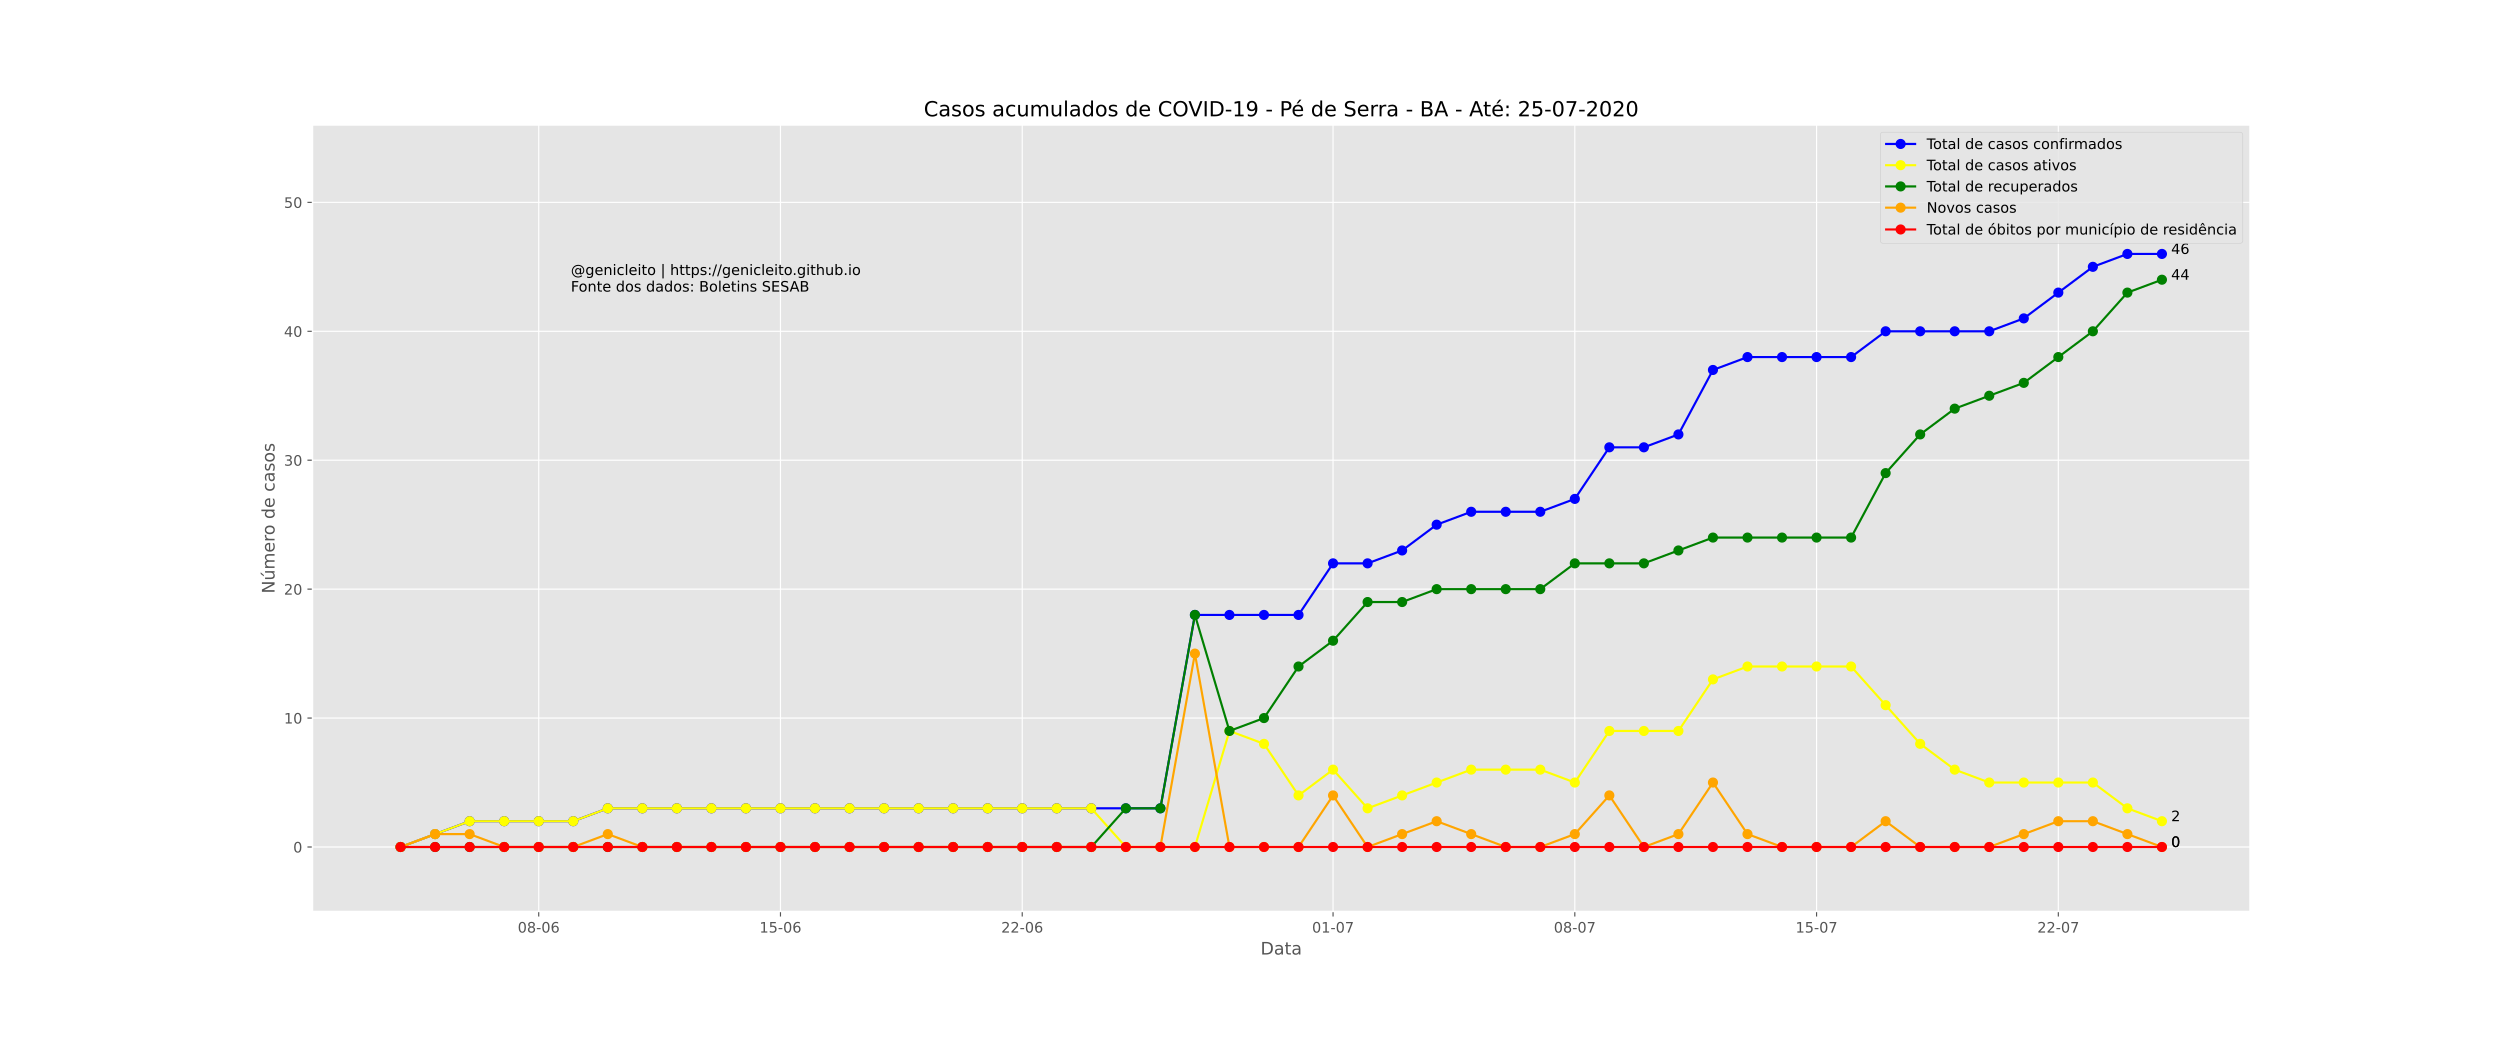 <?xml version="1.0" encoding="utf-8" standalone="no"?>
<!DOCTYPE svg PUBLIC "-//W3C//DTD SVG 1.1//EN"
  "http://www.w3.org/Graphics/SVG/1.1/DTD/svg11.dtd">
<!-- Created with matplotlib (https://matplotlib.org/) -->
<svg height="720pt" version="1.1" viewBox="0 0 1728 720" width="1728pt" xmlns="http://www.w3.org/2000/svg" xmlns:xlink="http://www.w3.org/1999/xlink">
 <defs>
  <style type="text/css">
*{stroke-linecap:butt;stroke-linejoin:round;}
  </style>
 </defs>
 <g id="figure_1">
  <g id="patch_1">
   <path d="M 0 720 
L 1728 720 
L 1728 0 
L 0 0 
z
" style="fill:#ffffff;"/>
  </g>
  <g id="axes_1">
   <g id="patch_2">
    <path d="M 216 630 
L 1555.2 630 
L 1555.2 86.4 
L 216 86.4 
z
" style="fill:#e5e5e5;"/>
   </g>
   <g id="matplotlib.axis_1">
    <g id="xtick_1">
     <g id="line2d_1">
      <path clip-path="url(#pfaed80f59f)" d="M 372.359 630 
L 372.359 86.4 
" style="fill:none;stroke:#ffffff;stroke-linecap:square;stroke-width:0.8;"/>
     </g>
     <g id="line2d_2">
      <defs>
       <path d="M 0 0 
L 0 3.5 
" id="m971a92b1c3" style="stroke:#555555;stroke-width:0.8;"/>
      </defs>
      <g>
       <use style="fill:#555555;stroke:#555555;stroke-width:0.8;" x="372.359" xlink:href="#m971a92b1c3" y="630"/>
      </g>
     </g>
     <g id="text_1">
      <!-- 08-06 -->
      <defs>
       <path d="M 31.781 66.406 
Q 24.172 66.406 20.328 58.906 
Q 16.5 51.422 16.5 36.375 
Q 16.5 21.391 20.328 13.891 
Q 24.172 6.391 31.781 6.391 
Q 39.453 6.391 43.281 13.891 
Q 47.125 21.391 47.125 36.375 
Q 47.125 51.422 43.281 58.906 
Q 39.453 66.406 31.781 66.406 
z
M 31.781 74.219 
Q 44.047 74.219 50.516 64.516 
Q 56.984 54.828 56.984 36.375 
Q 56.984 17.969 50.516 8.266 
Q 44.047 -1.422 31.781 -1.422 
Q 19.531 -1.422 13.062 8.266 
Q 6.594 17.969 6.594 36.375 
Q 6.594 54.828 13.062 64.516 
Q 19.531 74.219 31.781 74.219 
z
" id="DejaVuSans-48"/>
       <path d="M 31.781 34.625 
Q 24.75 34.625 20.719 30.859 
Q 16.703 27.094 16.703 20.516 
Q 16.703 13.922 20.719 10.156 
Q 24.75 6.391 31.781 6.391 
Q 38.812 6.391 42.859 10.172 
Q 46.922 13.969 46.922 20.516 
Q 46.922 27.094 42.891 30.859 
Q 38.875 34.625 31.781 34.625 
z
M 21.922 38.812 
Q 15.578 40.375 12.031 44.719 
Q 8.5 49.078 8.5 55.328 
Q 8.5 64.062 14.719 69.141 
Q 20.953 74.219 31.781 74.219 
Q 42.672 74.219 48.875 69.141 
Q 55.078 64.062 55.078 55.328 
Q 55.078 49.078 51.531 44.719 
Q 48 40.375 41.703 38.812 
Q 48.828 37.156 52.797 32.312 
Q 56.781 27.484 56.781 20.516 
Q 56.781 9.906 50.312 4.234 
Q 43.844 -1.422 31.781 -1.422 
Q 19.734 -1.422 13.25 4.234 
Q 6.781 9.906 6.781 20.516 
Q 6.781 27.484 10.781 32.312 
Q 14.797 37.156 21.922 38.812 
z
M 18.312 54.391 
Q 18.312 48.734 21.844 45.562 
Q 25.391 42.391 31.781 42.391 
Q 38.141 42.391 41.719 45.562 
Q 45.312 48.734 45.312 54.391 
Q 45.312 60.062 41.719 63.234 
Q 38.141 66.406 31.781 66.406 
Q 25.391 66.406 21.844 63.234 
Q 18.312 60.062 18.312 54.391 
z
" id="DejaVuSans-56"/>
       <path d="M 4.891 31.391 
L 31.203 31.391 
L 31.203 23.391 
L 4.891 23.391 
z
" id="DejaVuSans-45"/>
       <path d="M 33.016 40.375 
Q 26.375 40.375 22.484 35.828 
Q 18.609 31.297 18.609 23.391 
Q 18.609 15.531 22.484 10.953 
Q 26.375 6.391 33.016 6.391 
Q 39.656 6.391 43.531 10.953 
Q 47.406 15.531 47.406 23.391 
Q 47.406 31.297 43.531 35.828 
Q 39.656 40.375 33.016 40.375 
z
M 52.594 71.297 
L 52.594 62.312 
Q 48.875 64.062 45.094 64.984 
Q 41.312 65.922 37.594 65.922 
Q 27.828 65.922 22.672 59.328 
Q 17.531 52.734 16.797 39.406 
Q 19.672 43.656 24.016 45.922 
Q 28.375 48.188 33.594 48.188 
Q 44.578 48.188 50.953 41.516 
Q 57.328 34.859 57.328 23.391 
Q 57.328 12.156 50.688 5.359 
Q 44.047 -1.422 33.016 -1.422 
Q 20.359 -1.422 13.672 8.266 
Q 6.984 17.969 6.984 36.375 
Q 6.984 53.656 15.188 63.938 
Q 23.391 74.219 37.203 74.219 
Q 40.922 74.219 44.703 73.484 
Q 48.484 72.75 52.594 71.297 
z
" id="DejaVuSans-54"/>
      </defs>
      <g style="fill:#555555;" transform="translate(357.83 644.598)scale(0.1 -0.1)">
       <use xlink:href="#DejaVuSans-48"/>
       <use x="63.623" xlink:href="#DejaVuSans-56"/>
       <use x="127.246" xlink:href="#DejaVuSans-45"/>
       <use x="163.33" xlink:href="#DejaVuSans-48"/>
       <use x="226.953" xlink:href="#DejaVuSans-54"/>
      </g>
     </g>
    </g>
    <g id="xtick_2">
     <g id="line2d_3">
      <path clip-path="url(#pfaed80f59f)" d="M 539.461 630 
L 539.461 86.4 
" style="fill:none;stroke:#ffffff;stroke-linecap:square;stroke-width:0.8;"/>
     </g>
     <g id="line2d_4">
      <g>
       <use style="fill:#555555;stroke:#555555;stroke-width:0.8;" x="539.461" xlink:href="#m971a92b1c3" y="630"/>
      </g>
     </g>
     <g id="text_2">
      <!-- 15-06 -->
      <defs>
       <path d="M 12.406 8.297 
L 28.516 8.297 
L 28.516 63.922 
L 10.984 60.406 
L 10.984 69.391 
L 28.422 72.906 
L 38.281 72.906 
L 38.281 8.297 
L 54.391 8.297 
L 54.391 0 
L 12.406 0 
z
" id="DejaVuSans-49"/>
       <path d="M 10.797 72.906 
L 49.516 72.906 
L 49.516 64.594 
L 19.828 64.594 
L 19.828 46.734 
Q 21.969 47.469 24.109 47.828 
Q 26.266 48.188 28.422 48.188 
Q 40.625 48.188 47.75 41.5 
Q 54.891 34.812 54.891 23.391 
Q 54.891 11.625 47.562 5.094 
Q 40.234 -1.422 26.906 -1.422 
Q 22.312 -1.422 17.547 -0.641 
Q 12.797 0.141 7.719 1.703 
L 7.719 11.625 
Q 12.109 9.234 16.797 8.062 
Q 21.484 6.891 26.703 6.891 
Q 35.156 6.891 40.078 11.328 
Q 45.016 15.766 45.016 23.391 
Q 45.016 31 40.078 35.438 
Q 35.156 39.891 26.703 39.891 
Q 22.75 39.891 18.812 39.016 
Q 14.891 38.141 10.797 36.281 
z
" id="DejaVuSans-53"/>
      </defs>
      <g style="fill:#555555;" transform="translate(524.932 644.598)scale(0.1 -0.1)">
       <use xlink:href="#DejaVuSans-49"/>
       <use x="63.623" xlink:href="#DejaVuSans-53"/>
       <use x="127.246" xlink:href="#DejaVuSans-45"/>
       <use x="163.33" xlink:href="#DejaVuSans-48"/>
       <use x="226.953" xlink:href="#DejaVuSans-54"/>
      </g>
     </g>
    </g>
    <g id="xtick_3">
     <g id="line2d_5">
      <path clip-path="url(#pfaed80f59f)" d="M 706.563 630 
L 706.563 86.4 
" style="fill:none;stroke:#ffffff;stroke-linecap:square;stroke-width:0.8;"/>
     </g>
     <g id="line2d_6">
      <g>
       <use style="fill:#555555;stroke:#555555;stroke-width:0.8;" x="706.563" xlink:href="#m971a92b1c3" y="630"/>
      </g>
     </g>
     <g id="text_3">
      <!-- 22-06 -->
      <defs>
       <path d="M 19.188 8.297 
L 53.609 8.297 
L 53.609 0 
L 7.328 0 
L 7.328 8.297 
Q 12.938 14.109 22.625 23.891 
Q 32.328 33.688 34.812 36.531 
Q 39.547 41.844 41.422 45.531 
Q 43.312 49.219 43.312 52.781 
Q 43.312 58.594 39.234 62.25 
Q 35.156 65.922 28.609 65.922 
Q 23.969 65.922 18.812 64.312 
Q 13.672 62.703 7.812 59.422 
L 7.812 69.391 
Q 13.766 71.781 18.938 73 
Q 24.125 74.219 28.422 74.219 
Q 39.75 74.219 46.484 68.547 
Q 53.219 62.891 53.219 53.422 
Q 53.219 48.922 51.531 44.891 
Q 49.859 40.875 45.406 35.406 
Q 44.188 33.984 37.641 27.219 
Q 31.109 20.453 19.188 8.297 
z
" id="DejaVuSans-50"/>
      </defs>
      <g style="fill:#555555;" transform="translate(692.034 644.598)scale(0.1 -0.1)">
       <use xlink:href="#DejaVuSans-50"/>
       <use x="63.623" xlink:href="#DejaVuSans-50"/>
       <use x="127.246" xlink:href="#DejaVuSans-45"/>
       <use x="163.33" xlink:href="#DejaVuSans-48"/>
       <use x="226.953" xlink:href="#DejaVuSans-54"/>
      </g>
     </g>
    </g>
    <g id="xtick_4">
     <g id="line2d_7">
      <path clip-path="url(#pfaed80f59f)" d="M 921.407 630 
L 921.407 86.4 
" style="fill:none;stroke:#ffffff;stroke-linecap:square;stroke-width:0.8;"/>
     </g>
     <g id="line2d_8">
      <g>
       <use style="fill:#555555;stroke:#555555;stroke-width:0.8;" x="921.407" xlink:href="#m971a92b1c3" y="630"/>
      </g>
     </g>
     <g id="text_4">
      <!-- 01-07 -->
      <defs>
       <path d="M 8.203 72.906 
L 55.078 72.906 
L 55.078 68.703 
L 28.609 0 
L 18.312 0 
L 43.219 64.594 
L 8.203 64.594 
z
" id="DejaVuSans-55"/>
      </defs>
      <g style="fill:#555555;" transform="translate(906.879 644.598)scale(0.1 -0.1)">
       <use xlink:href="#DejaVuSans-48"/>
       <use x="63.623" xlink:href="#DejaVuSans-49"/>
       <use x="127.246" xlink:href="#DejaVuSans-45"/>
       <use x="163.33" xlink:href="#DejaVuSans-48"/>
       <use x="226.953" xlink:href="#DejaVuSans-55"/>
      </g>
     </g>
    </g>
    <g id="xtick_5">
     <g id="line2d_9">
      <path clip-path="url(#pfaed80f59f)" d="M 1088.509 630 
L 1088.509 86.4 
" style="fill:none;stroke:#ffffff;stroke-linecap:square;stroke-width:0.8;"/>
     </g>
     <g id="line2d_10">
      <g>
       <use style="fill:#555555;stroke:#555555;stroke-width:0.8;" x="1088.509" xlink:href="#m971a92b1c3" y="630"/>
      </g>
     </g>
     <g id="text_5">
      <!-- 08-07 -->
      <g style="fill:#555555;" transform="translate(1073.98 644.598)scale(0.1 -0.1)">
       <use xlink:href="#DejaVuSans-48"/>
       <use x="63.623" xlink:href="#DejaVuSans-56"/>
       <use x="127.246" xlink:href="#DejaVuSans-45"/>
       <use x="163.33" xlink:href="#DejaVuSans-48"/>
       <use x="226.953" xlink:href="#DejaVuSans-55"/>
      </g>
     </g>
    </g>
    <g id="xtick_6">
     <g id="line2d_11">
      <path clip-path="url(#pfaed80f59f)" d="M 1255.611 630 
L 1255.611 86.4 
" style="fill:none;stroke:#ffffff;stroke-linecap:square;stroke-width:0.8;"/>
     </g>
     <g id="line2d_12">
      <g>
       <use style="fill:#555555;stroke:#555555;stroke-width:0.8;" x="1255.611" xlink:href="#m971a92b1c3" y="630"/>
      </g>
     </g>
     <g id="text_6">
      <!-- 15-07 -->
      <g style="fill:#555555;" transform="translate(1241.082 644.598)scale(0.1 -0.1)">
       <use xlink:href="#DejaVuSans-49"/>
       <use x="63.623" xlink:href="#DejaVuSans-53"/>
       <use x="127.246" xlink:href="#DejaVuSans-45"/>
       <use x="163.33" xlink:href="#DejaVuSans-48"/>
       <use x="226.953" xlink:href="#DejaVuSans-55"/>
      </g>
     </g>
    </g>
    <g id="xtick_7">
     <g id="line2d_13">
      <path clip-path="url(#pfaed80f59f)" d="M 1422.712 630 
L 1422.712 86.4 
" style="fill:none;stroke:#ffffff;stroke-linecap:square;stroke-width:0.8;"/>
     </g>
     <g id="line2d_14">
      <g>
       <use style="fill:#555555;stroke:#555555;stroke-width:0.8;" x="1422.712" xlink:href="#m971a92b1c3" y="630"/>
      </g>
     </g>
     <g id="text_7">
      <!-- 22-07 -->
      <g style="fill:#555555;" transform="translate(1408.183 644.598)scale(0.1 -0.1)">
       <use xlink:href="#DejaVuSans-50"/>
       <use x="63.623" xlink:href="#DejaVuSans-50"/>
       <use x="127.246" xlink:href="#DejaVuSans-45"/>
       <use x="163.33" xlink:href="#DejaVuSans-48"/>
       <use x="226.953" xlink:href="#DejaVuSans-55"/>
      </g>
     </g>
    </g>
    <g id="text_8">
     <!-- Data -->
     <defs>
      <path d="M 19.672 64.797 
L 19.672 8.109 
L 31.594 8.109 
Q 46.688 8.109 53.688 14.938 
Q 60.688 21.781 60.688 36.531 
Q 60.688 51.172 53.688 57.984 
Q 46.688 64.797 31.594 64.797 
z
M 9.812 72.906 
L 30.078 72.906 
Q 51.266 72.906 61.172 64.094 
Q 71.094 55.281 71.094 36.531 
Q 71.094 17.672 61.125 8.828 
Q 51.172 0 30.078 0 
L 9.812 0 
z
" id="DejaVuSans-68"/>
      <path d="M 34.281 27.484 
Q 23.391 27.484 19.188 25 
Q 14.984 22.516 14.984 16.5 
Q 14.984 11.719 18.141 8.906 
Q 21.297 6.109 26.703 6.109 
Q 34.188 6.109 38.703 11.406 
Q 43.219 16.703 43.219 25.484 
L 43.219 27.484 
z
M 52.203 31.203 
L 52.203 0 
L 43.219 0 
L 43.219 8.297 
Q 40.141 3.328 35.547 0.953 
Q 30.953 -1.422 24.312 -1.422 
Q 15.922 -1.422 10.953 3.297 
Q 6 8.016 6 15.922 
Q 6 25.141 12.172 29.828 
Q 18.359 34.516 30.609 34.516 
L 43.219 34.516 
L 43.219 35.406 
Q 43.219 41.609 39.141 45 
Q 35.062 48.391 27.688 48.391 
Q 23 48.391 18.547 47.266 
Q 14.109 46.141 10.016 43.891 
L 10.016 52.203 
Q 14.938 54.109 19.578 55.047 
Q 24.219 56 28.609 56 
Q 40.484 56 46.344 49.844 
Q 52.203 43.703 52.203 31.203 
z
" id="DejaVuSans-97"/>
      <path d="M 18.312 70.219 
L 18.312 54.688 
L 36.812 54.688 
L 36.812 47.703 
L 18.312 47.703 
L 18.312 18.016 
Q 18.312 11.328 20.141 9.422 
Q 21.969 7.516 27.594 7.516 
L 36.812 7.516 
L 36.812 0 
L 27.594 0 
Q 17.188 0 13.234 3.875 
Q 9.281 7.766 9.281 18.016 
L 9.281 47.703 
L 2.688 47.703 
L 2.688 54.688 
L 9.281 54.688 
L 9.281 70.219 
z
" id="DejaVuSans-116"/>
     </defs>
     <g style="fill:#555555;" transform="translate(871.274 659.796)scale(0.12 -0.12)">
      <use xlink:href="#DejaVuSans-68"/>
      <use x="77.002" xlink:href="#DejaVuSans-97"/>
      <use x="138.281" xlink:href="#DejaVuSans-116"/>
      <use x="177.49" xlink:href="#DejaVuSans-97"/>
     </g>
    </g>
   </g>
   <g id="matplotlib.axis_2">
    <g id="ytick_1">
     <g id="line2d_15">
      <path clip-path="url(#pfaed80f59f)" d="M 216 585.443 
L 1555.2 585.443 
" style="fill:none;stroke:#ffffff;stroke-linecap:square;stroke-width:0.8;"/>
     </g>
     <g id="line2d_16">
      <defs>
       <path d="M 0 0 
L -3.5 0 
" id="m9604d97c2e" style="stroke:#555555;stroke-width:0.8;"/>
      </defs>
      <g>
       <use style="fill:#555555;stroke:#555555;stroke-width:0.8;" x="216" xlink:href="#m9604d97c2e" y="585.443"/>
      </g>
     </g>
     <g id="text_9">
      <!-- 0 -->
      <g style="fill:#555555;" transform="translate(202.637 589.242)scale(0.1 -0.1)">
       <use xlink:href="#DejaVuSans-48"/>
      </g>
     </g>
    </g>
    <g id="ytick_2">
     <g id="line2d_17">
      <path clip-path="url(#pfaed80f59f)" d="M 216 496.328 
L 1555.2 496.328 
" style="fill:none;stroke:#ffffff;stroke-linecap:square;stroke-width:0.8;"/>
     </g>
     <g id="line2d_18">
      <g>
       <use style="fill:#555555;stroke:#555555;stroke-width:0.8;" x="216" xlink:href="#m9604d97c2e" y="496.328"/>
      </g>
     </g>
     <g id="text_10">
      <!-- 10 -->
      <g style="fill:#555555;" transform="translate(196.275 500.127)scale(0.1 -0.1)">
       <use xlink:href="#DejaVuSans-49"/>
       <use x="63.623" xlink:href="#DejaVuSans-48"/>
      </g>
     </g>
    </g>
    <g id="ytick_3">
     <g id="line2d_19">
      <path clip-path="url(#pfaed80f59f)" d="M 216 407.213 
L 1555.2 407.213 
" style="fill:none;stroke:#ffffff;stroke-linecap:square;stroke-width:0.8;"/>
     </g>
     <g id="line2d_20">
      <g>
       <use style="fill:#555555;stroke:#555555;stroke-width:0.8;" x="216" xlink:href="#m9604d97c2e" y="407.213"/>
      </g>
     </g>
     <g id="text_11">
      <!-- 20 -->
      <g style="fill:#555555;" transform="translate(196.275 411.012)scale(0.1 -0.1)">
       <use xlink:href="#DejaVuSans-50"/>
       <use x="63.623" xlink:href="#DejaVuSans-48"/>
      </g>
     </g>
    </g>
    <g id="ytick_4">
     <g id="line2d_21">
      <path clip-path="url(#pfaed80f59f)" d="M 216 318.098 
L 1555.2 318.098 
" style="fill:none;stroke:#ffffff;stroke-linecap:square;stroke-width:0.8;"/>
     </g>
     <g id="line2d_22">
      <g>
       <use style="fill:#555555;stroke:#555555;stroke-width:0.8;" x="216" xlink:href="#m9604d97c2e" y="318.098"/>
      </g>
     </g>
     <g id="text_12">
      <!-- 30 -->
      <defs>
       <path d="M 40.578 39.312 
Q 47.656 37.797 51.625 33 
Q 55.609 28.219 55.609 21.188 
Q 55.609 10.406 48.188 4.484 
Q 40.766 -1.422 27.094 -1.422 
Q 22.516 -1.422 17.656 -0.516 
Q 12.797 0.391 7.625 2.203 
L 7.625 11.719 
Q 11.719 9.328 16.594 8.109 
Q 21.484 6.891 26.812 6.891 
Q 36.078 6.891 40.938 10.547 
Q 45.797 14.203 45.797 21.188 
Q 45.797 27.641 41.281 31.266 
Q 36.766 34.906 28.719 34.906 
L 20.219 34.906 
L 20.219 43.016 
L 29.109 43.016 
Q 36.375 43.016 40.234 45.922 
Q 44.094 48.828 44.094 54.297 
Q 44.094 59.906 40.109 62.906 
Q 36.141 65.922 28.719 65.922 
Q 24.656 65.922 20.016 65.031 
Q 15.375 64.156 9.812 62.312 
L 9.812 71.094 
Q 15.438 72.656 20.344 73.438 
Q 25.25 74.219 29.594 74.219 
Q 40.828 74.219 47.359 69.109 
Q 53.906 64.016 53.906 55.328 
Q 53.906 49.266 50.438 45.094 
Q 46.969 40.922 40.578 39.312 
z
" id="DejaVuSans-51"/>
      </defs>
      <g style="fill:#555555;" transform="translate(196.275 321.898)scale(0.1 -0.1)">
       <use xlink:href="#DejaVuSans-51"/>
       <use x="63.623" xlink:href="#DejaVuSans-48"/>
      </g>
     </g>
    </g>
    <g id="ytick_5">
     <g id="line2d_23">
      <path clip-path="url(#pfaed80f59f)" d="M 216 228.984 
L 1555.2 228.984 
" style="fill:none;stroke:#ffffff;stroke-linecap:square;stroke-width:0.8;"/>
     </g>
     <g id="line2d_24">
      <g>
       <use style="fill:#555555;stroke:#555555;stroke-width:0.8;" x="216" xlink:href="#m9604d97c2e" y="228.984"/>
      </g>
     </g>
     <g id="text_13">
      <!-- 40 -->
      <defs>
       <path d="M 37.797 64.312 
L 12.891 25.391 
L 37.797 25.391 
z
M 35.203 72.906 
L 47.609 72.906 
L 47.609 25.391 
L 58.016 25.391 
L 58.016 17.188 
L 47.609 17.188 
L 47.609 0 
L 37.797 0 
L 37.797 17.188 
L 4.891 17.188 
L 4.891 26.703 
z
" id="DejaVuSans-52"/>
      </defs>
      <g style="fill:#555555;" transform="translate(196.275 232.783)scale(0.1 -0.1)">
       <use xlink:href="#DejaVuSans-52"/>
       <use x="63.623" xlink:href="#DejaVuSans-48"/>
      </g>
     </g>
    </g>
    <g id="ytick_6">
     <g id="line2d_25">
      <path clip-path="url(#pfaed80f59f)" d="M 216 139.869 
L 1555.2 139.869 
" style="fill:none;stroke:#ffffff;stroke-linecap:square;stroke-width:0.8;"/>
     </g>
     <g id="line2d_26">
      <g>
       <use style="fill:#555555;stroke:#555555;stroke-width:0.8;" x="216" xlink:href="#m9604d97c2e" y="139.869"/>
      </g>
     </g>
     <g id="text_14">
      <!-- 50 -->
      <g style="fill:#555555;" transform="translate(196.275 143.668)scale(0.1 -0.1)">
       <use xlink:href="#DejaVuSans-53"/>
       <use x="63.623" xlink:href="#DejaVuSans-48"/>
      </g>
     </g>
    </g>
    <g id="text_15">
     <!-- Número de casos -->
     <defs>
      <path d="M 9.812 72.906 
L 23.094 72.906 
L 55.422 11.922 
L 55.422 72.906 
L 64.984 72.906 
L 64.984 0 
L 51.703 0 
L 19.391 60.984 
L 19.391 0 
L 9.812 0 
z
" id="DejaVuSans-78"/>
      <path d="M 8.5 21.578 
L 8.5 54.688 
L 17.484 54.688 
L 17.484 21.922 
Q 17.484 14.156 20.5 10.266 
Q 23.531 6.391 29.594 6.391 
Q 36.859 6.391 41.078 11.031 
Q 45.312 15.672 45.312 23.688 
L 45.312 54.688 
L 54.297 54.688 
L 54.297 0 
L 45.312 0 
L 45.312 8.406 
Q 42.047 3.422 37.719 1 
Q 33.406 -1.422 27.688 -1.422 
Q 18.266 -1.422 13.375 4.438 
Q 8.5 10.297 8.5 21.578 
z
M 31.109 56 
z
M 37.781 79.984 
L 47.5 79.984 
L 31.594 61.625 
L 24.109 61.625 
z
" id="DejaVuSans-250"/>
      <path d="M 52 44.188 
Q 55.375 50.25 60.062 53.125 
Q 64.75 56 71.094 56 
Q 79.641 56 84.281 50.016 
Q 88.922 44.047 88.922 33.016 
L 88.922 0 
L 79.891 0 
L 79.891 32.719 
Q 79.891 40.578 77.094 44.375 
Q 74.312 48.188 68.609 48.188 
Q 61.625 48.188 57.562 43.547 
Q 53.516 38.922 53.516 30.906 
L 53.516 0 
L 44.484 0 
L 44.484 32.719 
Q 44.484 40.625 41.703 44.406 
Q 38.922 48.188 33.109 48.188 
Q 26.219 48.188 22.156 43.531 
Q 18.109 38.875 18.109 30.906 
L 18.109 0 
L 9.078 0 
L 9.078 54.688 
L 18.109 54.688 
L 18.109 46.188 
Q 21.188 51.219 25.484 53.609 
Q 29.781 56 35.688 56 
Q 41.656 56 45.828 52.969 
Q 50 49.953 52 44.188 
z
" id="DejaVuSans-109"/>
      <path d="M 56.203 29.594 
L 56.203 25.203 
L 14.891 25.203 
Q 15.484 15.922 20.484 11.062 
Q 25.484 6.203 34.422 6.203 
Q 39.594 6.203 44.453 7.469 
Q 49.312 8.734 54.109 11.281 
L 54.109 2.781 
Q 49.266 0.734 44.188 -0.344 
Q 39.109 -1.422 33.891 -1.422 
Q 20.797 -1.422 13.156 6.188 
Q 5.516 13.812 5.516 26.812 
Q 5.516 40.234 12.766 48.109 
Q 20.016 56 32.328 56 
Q 43.359 56 49.781 48.891 
Q 56.203 41.797 56.203 29.594 
z
M 47.219 32.234 
Q 47.125 39.594 43.094 43.984 
Q 39.062 48.391 32.422 48.391 
Q 24.906 48.391 20.391 44.141 
Q 15.875 39.891 15.188 32.172 
z
" id="DejaVuSans-101"/>
      <path d="M 41.109 46.297 
Q 39.594 47.172 37.812 47.578 
Q 36.031 48 33.891 48 
Q 26.266 48 22.188 43.047 
Q 18.109 38.094 18.109 28.812 
L 18.109 0 
L 9.078 0 
L 9.078 54.688 
L 18.109 54.688 
L 18.109 46.188 
Q 20.953 51.172 25.484 53.578 
Q 30.031 56 36.531 56 
Q 37.453 56 38.578 55.875 
Q 39.703 55.766 41.062 55.516 
z
" id="DejaVuSans-114"/>
      <path d="M 30.609 48.391 
Q 23.391 48.391 19.188 42.75 
Q 14.984 37.109 14.984 27.297 
Q 14.984 17.484 19.156 11.844 
Q 23.344 6.203 30.609 6.203 
Q 37.797 6.203 41.984 11.859 
Q 46.188 17.531 46.188 27.297 
Q 46.188 37.016 41.984 42.703 
Q 37.797 48.391 30.609 48.391 
z
M 30.609 56 
Q 42.328 56 49.016 48.375 
Q 55.719 40.766 55.719 27.297 
Q 55.719 13.875 49.016 6.219 
Q 42.328 -1.422 30.609 -1.422 
Q 18.844 -1.422 12.172 6.219 
Q 5.516 13.875 5.516 27.297 
Q 5.516 40.766 12.172 48.375 
Q 18.844 56 30.609 56 
z
" id="DejaVuSans-111"/>
      <path id="DejaVuSans-32"/>
      <path d="M 45.406 46.391 
L 45.406 75.984 
L 54.391 75.984 
L 54.391 0 
L 45.406 0 
L 45.406 8.203 
Q 42.578 3.328 38.25 0.953 
Q 33.938 -1.422 27.875 -1.422 
Q 17.969 -1.422 11.734 6.484 
Q 5.516 14.406 5.516 27.297 
Q 5.516 40.188 11.734 48.094 
Q 17.969 56 27.875 56 
Q 33.938 56 38.25 53.625 
Q 42.578 51.266 45.406 46.391 
z
M 14.797 27.297 
Q 14.797 17.391 18.875 11.75 
Q 22.953 6.109 30.078 6.109 
Q 37.203 6.109 41.297 11.75 
Q 45.406 17.391 45.406 27.297 
Q 45.406 37.203 41.297 42.844 
Q 37.203 48.484 30.078 48.484 
Q 22.953 48.484 18.875 42.844 
Q 14.797 37.203 14.797 27.297 
z
" id="DejaVuSans-100"/>
      <path d="M 48.781 52.594 
L 48.781 44.188 
Q 44.969 46.297 41.141 47.344 
Q 37.312 48.391 33.406 48.391 
Q 24.656 48.391 19.812 42.844 
Q 14.984 37.312 14.984 27.297 
Q 14.984 17.281 19.812 11.734 
Q 24.656 6.203 33.406 6.203 
Q 37.312 6.203 41.141 7.25 
Q 44.969 8.297 48.781 10.406 
L 48.781 2.094 
Q 45.016 0.344 40.984 -0.531 
Q 36.969 -1.422 32.422 -1.422 
Q 20.062 -1.422 12.781 6.344 
Q 5.516 14.109 5.516 27.297 
Q 5.516 40.672 12.859 48.328 
Q 20.219 56 33.016 56 
Q 37.156 56 41.109 55.141 
Q 45.062 54.297 48.781 52.594 
z
" id="DejaVuSans-99"/>
      <path d="M 44.281 53.078 
L 44.281 44.578 
Q 40.484 46.531 36.375 47.5 
Q 32.281 48.484 27.875 48.484 
Q 21.188 48.484 17.844 46.438 
Q 14.5 44.391 14.5 40.281 
Q 14.5 37.156 16.891 35.375 
Q 19.281 33.594 26.516 31.984 
L 29.594 31.297 
Q 39.156 29.25 43.188 25.516 
Q 47.219 21.781 47.219 15.094 
Q 47.219 7.469 41.188 3.016 
Q 35.156 -1.422 24.609 -1.422 
Q 20.219 -1.422 15.453 -0.562 
Q 10.688 0.297 5.422 2 
L 5.422 11.281 
Q 10.406 8.688 15.234 7.391 
Q 20.062 6.109 24.812 6.109 
Q 31.156 6.109 34.562 8.281 
Q 37.984 10.453 37.984 14.406 
Q 37.984 18.062 35.516 20.016 
Q 33.062 21.969 24.703 23.781 
L 21.578 24.516 
Q 13.234 26.266 9.516 29.906 
Q 5.812 33.547 5.812 39.891 
Q 5.812 47.609 11.281 51.797 
Q 16.75 56 26.812 56 
Q 31.781 56 36.172 55.266 
Q 40.578 54.547 44.281 53.078 
z
" id="DejaVuSans-115"/>
     </defs>
     <g style="fill:#555555;" transform="translate(189.779 410.243)rotate(-90)scale(0.12 -0.12)">
      <use xlink:href="#DejaVuSans-78"/>
      <use x="74.805" xlink:href="#DejaVuSans-250"/>
      <use x="138.184" xlink:href="#DejaVuSans-109"/>
      <use x="235.596" xlink:href="#DejaVuSans-101"/>
      <use x="297.119" xlink:href="#DejaVuSans-114"/>
      <use x="335.982" xlink:href="#DejaVuSans-111"/>
      <use x="397.164" xlink:href="#DejaVuSans-32"/>
      <use x="428.951" xlink:href="#DejaVuSans-100"/>
      <use x="492.428" xlink:href="#DejaVuSans-101"/>
      <use x="553.951" xlink:href="#DejaVuSans-32"/>
      <use x="585.738" xlink:href="#DejaVuSans-99"/>
      <use x="640.719" xlink:href="#DejaVuSans-97"/>
      <use x="701.998" xlink:href="#DejaVuSans-115"/>
      <use x="754.098" xlink:href="#DejaVuSans-111"/>
      <use x="815.279" xlink:href="#DejaVuSans-115"/>
     </g>
    </g>
   </g>
   <g id="line2d_27">
    <path clip-path="url(#pfaed80f59f)" d="M 276.873 585.443 
L 300.744 576.531 
L 324.616 567.62 
L 348.488 567.62 
L 372.359 567.62 
L 396.231 567.62 
L 420.103 558.708 
L 443.974 558.708 
L 467.846 558.708 
L 491.718 558.708 
L 515.589 558.708 
L 539.461 558.708 
L 563.333 558.708 
L 587.204 558.708 
L 611.076 558.708 
L 634.948 558.708 
L 658.819 558.708 
L 682.691 558.708 
L 706.563 558.708 
L 730.434 558.708 
L 754.306 558.708 
L 778.178 558.708 
L 802.049 558.708 
L 825.921 425.036 
L 849.793 425.036 
L 873.664 425.036 
L 897.536 425.036 
L 921.407 389.39 
L 945.279 389.39 
L 969.151 380.479 
L 993.022 362.656 
L 1016.894 353.744 
L 1040.766 353.744 
L 1064.637 353.744 
L 1088.509 344.833 
L 1112.381 309.187 
L 1136.252 309.187 
L 1160.124 300.275 
L 1183.996 255.718 
L 1207.867 246.807 
L 1231.739 246.807 
L 1255.611 246.807 
L 1279.482 246.807 
L 1303.354 228.984 
L 1327.226 228.984 
L 1351.097 228.984 
L 1374.969 228.984 
L 1398.841 220.072 
L 1422.712 202.249 
L 1446.584 184.426 
L 1470.456 175.515 
L 1494.327 175.515 
" style="fill:none;stroke:#0000ff;stroke-linecap:square;stroke-width:1.5;"/>
    <defs>
     <path d="M 0 3 
C 0.796 3 1.559 2.684 2.121 2.121 
C 2.684 1.559 3 0.796 3 0 
C 3 -0.796 2.684 -1.559 2.121 -2.121 
C 1.559 -2.684 0.796 -3 0 -3 
C -0.796 -3 -1.559 -2.684 -2.121 -2.121 
C -2.684 -1.559 -3 -0.796 -3 0 
C -3 0.796 -2.684 1.559 -2.121 2.121 
C -1.559 2.684 -0.796 3 0 3 
z
" id="m80c02bcc20" style="stroke:#0000ff;"/>
    </defs>
    <g clip-path="url(#pfaed80f59f)">
     <use style="fill:#0000ff;stroke:#0000ff;" x="276.873" xlink:href="#m80c02bcc20" y="585.443"/>
     <use style="fill:#0000ff;stroke:#0000ff;" x="300.744" xlink:href="#m80c02bcc20" y="576.531"/>
     <use style="fill:#0000ff;stroke:#0000ff;" x="324.616" xlink:href="#m80c02bcc20" y="567.62"/>
     <use style="fill:#0000ff;stroke:#0000ff;" x="348.488" xlink:href="#m80c02bcc20" y="567.62"/>
     <use style="fill:#0000ff;stroke:#0000ff;" x="372.359" xlink:href="#m80c02bcc20" y="567.62"/>
     <use style="fill:#0000ff;stroke:#0000ff;" x="396.231" xlink:href="#m80c02bcc20" y="567.62"/>
     <use style="fill:#0000ff;stroke:#0000ff;" x="420.103" xlink:href="#m80c02bcc20" y="558.708"/>
     <use style="fill:#0000ff;stroke:#0000ff;" x="443.974" xlink:href="#m80c02bcc20" y="558.708"/>
     <use style="fill:#0000ff;stroke:#0000ff;" x="467.846" xlink:href="#m80c02bcc20" y="558.708"/>
     <use style="fill:#0000ff;stroke:#0000ff;" x="491.718" xlink:href="#m80c02bcc20" y="558.708"/>
     <use style="fill:#0000ff;stroke:#0000ff;" x="515.589" xlink:href="#m80c02bcc20" y="558.708"/>
     <use style="fill:#0000ff;stroke:#0000ff;" x="539.461" xlink:href="#m80c02bcc20" y="558.708"/>
     <use style="fill:#0000ff;stroke:#0000ff;" x="563.333" xlink:href="#m80c02bcc20" y="558.708"/>
     <use style="fill:#0000ff;stroke:#0000ff;" x="587.204" xlink:href="#m80c02bcc20" y="558.708"/>
     <use style="fill:#0000ff;stroke:#0000ff;" x="611.076" xlink:href="#m80c02bcc20" y="558.708"/>
     <use style="fill:#0000ff;stroke:#0000ff;" x="634.948" xlink:href="#m80c02bcc20" y="558.708"/>
     <use style="fill:#0000ff;stroke:#0000ff;" x="658.819" xlink:href="#m80c02bcc20" y="558.708"/>
     <use style="fill:#0000ff;stroke:#0000ff;" x="682.691" xlink:href="#m80c02bcc20" y="558.708"/>
     <use style="fill:#0000ff;stroke:#0000ff;" x="706.563" xlink:href="#m80c02bcc20" y="558.708"/>
     <use style="fill:#0000ff;stroke:#0000ff;" x="730.434" xlink:href="#m80c02bcc20" y="558.708"/>
     <use style="fill:#0000ff;stroke:#0000ff;" x="754.306" xlink:href="#m80c02bcc20" y="558.708"/>
     <use style="fill:#0000ff;stroke:#0000ff;" x="778.178" xlink:href="#m80c02bcc20" y="558.708"/>
     <use style="fill:#0000ff;stroke:#0000ff;" x="802.049" xlink:href="#m80c02bcc20" y="558.708"/>
     <use style="fill:#0000ff;stroke:#0000ff;" x="825.921" xlink:href="#m80c02bcc20" y="425.036"/>
     <use style="fill:#0000ff;stroke:#0000ff;" x="849.793" xlink:href="#m80c02bcc20" y="425.036"/>
     <use style="fill:#0000ff;stroke:#0000ff;" x="873.664" xlink:href="#m80c02bcc20" y="425.036"/>
     <use style="fill:#0000ff;stroke:#0000ff;" x="897.536" xlink:href="#m80c02bcc20" y="425.036"/>
     <use style="fill:#0000ff;stroke:#0000ff;" x="921.407" xlink:href="#m80c02bcc20" y="389.39"/>
     <use style="fill:#0000ff;stroke:#0000ff;" x="945.279" xlink:href="#m80c02bcc20" y="389.39"/>
     <use style="fill:#0000ff;stroke:#0000ff;" x="969.151" xlink:href="#m80c02bcc20" y="380.479"/>
     <use style="fill:#0000ff;stroke:#0000ff;" x="993.022" xlink:href="#m80c02bcc20" y="362.656"/>
     <use style="fill:#0000ff;stroke:#0000ff;" x="1016.894" xlink:href="#m80c02bcc20" y="353.744"/>
     <use style="fill:#0000ff;stroke:#0000ff;" x="1040.766" xlink:href="#m80c02bcc20" y="353.744"/>
     <use style="fill:#0000ff;stroke:#0000ff;" x="1064.637" xlink:href="#m80c02bcc20" y="353.744"/>
     <use style="fill:#0000ff;stroke:#0000ff;" x="1088.509" xlink:href="#m80c02bcc20" y="344.833"/>
     <use style="fill:#0000ff;stroke:#0000ff;" x="1112.381" xlink:href="#m80c02bcc20" y="309.187"/>
     <use style="fill:#0000ff;stroke:#0000ff;" x="1136.252" xlink:href="#m80c02bcc20" y="309.187"/>
     <use style="fill:#0000ff;stroke:#0000ff;" x="1160.124" xlink:href="#m80c02bcc20" y="300.275"/>
     <use style="fill:#0000ff;stroke:#0000ff;" x="1183.996" xlink:href="#m80c02bcc20" y="255.718"/>
     <use style="fill:#0000ff;stroke:#0000ff;" x="1207.867" xlink:href="#m80c02bcc20" y="246.807"/>
     <use style="fill:#0000ff;stroke:#0000ff;" x="1231.739" xlink:href="#m80c02bcc20" y="246.807"/>
     <use style="fill:#0000ff;stroke:#0000ff;" x="1255.611" xlink:href="#m80c02bcc20" y="246.807"/>
     <use style="fill:#0000ff;stroke:#0000ff;" x="1279.482" xlink:href="#m80c02bcc20" y="246.807"/>
     <use style="fill:#0000ff;stroke:#0000ff;" x="1303.354" xlink:href="#m80c02bcc20" y="228.984"/>
     <use style="fill:#0000ff;stroke:#0000ff;" x="1327.226" xlink:href="#m80c02bcc20" y="228.984"/>
     <use style="fill:#0000ff;stroke:#0000ff;" x="1351.097" xlink:href="#m80c02bcc20" y="228.984"/>
     <use style="fill:#0000ff;stroke:#0000ff;" x="1374.969" xlink:href="#m80c02bcc20" y="228.984"/>
     <use style="fill:#0000ff;stroke:#0000ff;" x="1398.841" xlink:href="#m80c02bcc20" y="220.072"/>
     <use style="fill:#0000ff;stroke:#0000ff;" x="1422.712" xlink:href="#m80c02bcc20" y="202.249"/>
     <use style="fill:#0000ff;stroke:#0000ff;" x="1446.584" xlink:href="#m80c02bcc20" y="184.426"/>
     <use style="fill:#0000ff;stroke:#0000ff;" x="1470.456" xlink:href="#m80c02bcc20" y="175.515"/>
     <use style="fill:#0000ff;stroke:#0000ff;" x="1494.327" xlink:href="#m80c02bcc20" y="175.515"/>
    </g>
   </g>
   <g id="line2d_28">
    <path clip-path="url(#pfaed80f59f)" d="M 276.873 585.443 
L 300.744 576.531 
L 324.616 567.62 
L 348.488 567.62 
L 372.359 567.62 
L 396.231 567.62 
L 420.103 558.708 
L 443.974 558.708 
L 467.846 558.708 
L 491.718 558.708 
L 515.589 558.708 
L 539.461 558.708 
L 563.333 558.708 
L 587.204 558.708 
L 611.076 558.708 
L 634.948 558.708 
L 658.819 558.708 
L 682.691 558.708 
L 706.563 558.708 
L 730.434 558.708 
L 754.306 558.708 
L 778.178 585.443 
L 802.049 585.443 
L 825.921 585.443 
L 849.793 505.239 
L 873.664 514.151 
L 897.536 549.797 
L 921.407 531.974 
L 945.279 558.708 
L 969.151 549.797 
L 993.022 540.885 
L 1016.894 531.974 
L 1040.766 531.974 
L 1064.637 531.974 
L 1088.509 540.885 
L 1112.381 505.239 
L 1136.252 505.239 
L 1160.124 505.239 
L 1183.996 469.593 
L 1207.867 460.682 
L 1231.739 460.682 
L 1255.611 460.682 
L 1279.482 460.682 
L 1303.354 487.416 
L 1327.226 514.151 
L 1351.097 531.974 
L 1374.969 540.885 
L 1398.841 540.885 
L 1422.712 540.885 
L 1446.584 540.885 
L 1470.456 558.708 
L 1494.327 567.62 
" style="fill:none;stroke:#ffff00;stroke-linecap:square;stroke-width:1.5;"/>
    <defs>
     <path d="M 0 3 
C 0.796 3 1.559 2.684 2.121 2.121 
C 2.684 1.559 3 0.796 3 0 
C 3 -0.796 2.684 -1.559 2.121 -2.121 
C 1.559 -2.684 0.796 -3 0 -3 
C -0.796 -3 -1.559 -2.684 -2.121 -2.121 
C -2.684 -1.559 -3 -0.796 -3 0 
C -3 0.796 -2.684 1.559 -2.121 2.121 
C -1.559 2.684 -0.796 3 0 3 
z
" id="m1cf3c25f36" style="stroke:#ffff00;"/>
    </defs>
    <g clip-path="url(#pfaed80f59f)">
     <use style="fill:#ffff00;stroke:#ffff00;" x="276.873" xlink:href="#m1cf3c25f36" y="585.443"/>
     <use style="fill:#ffff00;stroke:#ffff00;" x="300.744" xlink:href="#m1cf3c25f36" y="576.531"/>
     <use style="fill:#ffff00;stroke:#ffff00;" x="324.616" xlink:href="#m1cf3c25f36" y="567.62"/>
     <use style="fill:#ffff00;stroke:#ffff00;" x="348.488" xlink:href="#m1cf3c25f36" y="567.62"/>
     <use style="fill:#ffff00;stroke:#ffff00;" x="372.359" xlink:href="#m1cf3c25f36" y="567.62"/>
     <use style="fill:#ffff00;stroke:#ffff00;" x="396.231" xlink:href="#m1cf3c25f36" y="567.62"/>
     <use style="fill:#ffff00;stroke:#ffff00;" x="420.103" xlink:href="#m1cf3c25f36" y="558.708"/>
     <use style="fill:#ffff00;stroke:#ffff00;" x="443.974" xlink:href="#m1cf3c25f36" y="558.708"/>
     <use style="fill:#ffff00;stroke:#ffff00;" x="467.846" xlink:href="#m1cf3c25f36" y="558.708"/>
     <use style="fill:#ffff00;stroke:#ffff00;" x="491.718" xlink:href="#m1cf3c25f36" y="558.708"/>
     <use style="fill:#ffff00;stroke:#ffff00;" x="515.589" xlink:href="#m1cf3c25f36" y="558.708"/>
     <use style="fill:#ffff00;stroke:#ffff00;" x="539.461" xlink:href="#m1cf3c25f36" y="558.708"/>
     <use style="fill:#ffff00;stroke:#ffff00;" x="563.333" xlink:href="#m1cf3c25f36" y="558.708"/>
     <use style="fill:#ffff00;stroke:#ffff00;" x="587.204" xlink:href="#m1cf3c25f36" y="558.708"/>
     <use style="fill:#ffff00;stroke:#ffff00;" x="611.076" xlink:href="#m1cf3c25f36" y="558.708"/>
     <use style="fill:#ffff00;stroke:#ffff00;" x="634.948" xlink:href="#m1cf3c25f36" y="558.708"/>
     <use style="fill:#ffff00;stroke:#ffff00;" x="658.819" xlink:href="#m1cf3c25f36" y="558.708"/>
     <use style="fill:#ffff00;stroke:#ffff00;" x="682.691" xlink:href="#m1cf3c25f36" y="558.708"/>
     <use style="fill:#ffff00;stroke:#ffff00;" x="706.563" xlink:href="#m1cf3c25f36" y="558.708"/>
     <use style="fill:#ffff00;stroke:#ffff00;" x="730.434" xlink:href="#m1cf3c25f36" y="558.708"/>
     <use style="fill:#ffff00;stroke:#ffff00;" x="754.306" xlink:href="#m1cf3c25f36" y="558.708"/>
     <use style="fill:#ffff00;stroke:#ffff00;" x="778.178" xlink:href="#m1cf3c25f36" y="585.443"/>
     <use style="fill:#ffff00;stroke:#ffff00;" x="802.049" xlink:href="#m1cf3c25f36" y="585.443"/>
     <use style="fill:#ffff00;stroke:#ffff00;" x="825.921" xlink:href="#m1cf3c25f36" y="585.443"/>
     <use style="fill:#ffff00;stroke:#ffff00;" x="849.793" xlink:href="#m1cf3c25f36" y="505.239"/>
     <use style="fill:#ffff00;stroke:#ffff00;" x="873.664" xlink:href="#m1cf3c25f36" y="514.151"/>
     <use style="fill:#ffff00;stroke:#ffff00;" x="897.536" xlink:href="#m1cf3c25f36" y="549.797"/>
     <use style="fill:#ffff00;stroke:#ffff00;" x="921.407" xlink:href="#m1cf3c25f36" y="531.974"/>
     <use style="fill:#ffff00;stroke:#ffff00;" x="945.279" xlink:href="#m1cf3c25f36" y="558.708"/>
     <use style="fill:#ffff00;stroke:#ffff00;" x="969.151" xlink:href="#m1cf3c25f36" y="549.797"/>
     <use style="fill:#ffff00;stroke:#ffff00;" x="993.022" xlink:href="#m1cf3c25f36" y="540.885"/>
     <use style="fill:#ffff00;stroke:#ffff00;" x="1016.894" xlink:href="#m1cf3c25f36" y="531.974"/>
     <use style="fill:#ffff00;stroke:#ffff00;" x="1040.766" xlink:href="#m1cf3c25f36" y="531.974"/>
     <use style="fill:#ffff00;stroke:#ffff00;" x="1064.637" xlink:href="#m1cf3c25f36" y="531.974"/>
     <use style="fill:#ffff00;stroke:#ffff00;" x="1088.509" xlink:href="#m1cf3c25f36" y="540.885"/>
     <use style="fill:#ffff00;stroke:#ffff00;" x="1112.381" xlink:href="#m1cf3c25f36" y="505.239"/>
     <use style="fill:#ffff00;stroke:#ffff00;" x="1136.252" xlink:href="#m1cf3c25f36" y="505.239"/>
     <use style="fill:#ffff00;stroke:#ffff00;" x="1160.124" xlink:href="#m1cf3c25f36" y="505.239"/>
     <use style="fill:#ffff00;stroke:#ffff00;" x="1183.996" xlink:href="#m1cf3c25f36" y="469.593"/>
     <use style="fill:#ffff00;stroke:#ffff00;" x="1207.867" xlink:href="#m1cf3c25f36" y="460.682"/>
     <use style="fill:#ffff00;stroke:#ffff00;" x="1231.739" xlink:href="#m1cf3c25f36" y="460.682"/>
     <use style="fill:#ffff00;stroke:#ffff00;" x="1255.611" xlink:href="#m1cf3c25f36" y="460.682"/>
     <use style="fill:#ffff00;stroke:#ffff00;" x="1279.482" xlink:href="#m1cf3c25f36" y="460.682"/>
     <use style="fill:#ffff00;stroke:#ffff00;" x="1303.354" xlink:href="#m1cf3c25f36" y="487.416"/>
     <use style="fill:#ffff00;stroke:#ffff00;" x="1327.226" xlink:href="#m1cf3c25f36" y="514.151"/>
     <use style="fill:#ffff00;stroke:#ffff00;" x="1351.097" xlink:href="#m1cf3c25f36" y="531.974"/>
     <use style="fill:#ffff00;stroke:#ffff00;" x="1374.969" xlink:href="#m1cf3c25f36" y="540.885"/>
     <use style="fill:#ffff00;stroke:#ffff00;" x="1398.841" xlink:href="#m1cf3c25f36" y="540.885"/>
     <use style="fill:#ffff00;stroke:#ffff00;" x="1422.712" xlink:href="#m1cf3c25f36" y="540.885"/>
     <use style="fill:#ffff00;stroke:#ffff00;" x="1446.584" xlink:href="#m1cf3c25f36" y="540.885"/>
     <use style="fill:#ffff00;stroke:#ffff00;" x="1470.456" xlink:href="#m1cf3c25f36" y="558.708"/>
     <use style="fill:#ffff00;stroke:#ffff00;" x="1494.327" xlink:href="#m1cf3c25f36" y="567.62"/>
    </g>
   </g>
   <g id="line2d_29">
    <path clip-path="url(#pfaed80f59f)" d="M 276.873 585.443 
L 300.744 585.443 
L 324.616 585.443 
L 348.488 585.443 
L 372.359 585.443 
L 396.231 585.443 
L 420.103 585.443 
L 443.974 585.443 
L 467.846 585.443 
L 491.718 585.443 
L 515.589 585.443 
L 539.461 585.443 
L 563.333 585.443 
L 587.204 585.443 
L 611.076 585.443 
L 634.948 585.443 
L 658.819 585.443 
L 682.691 585.443 
L 706.563 585.443 
L 730.434 585.443 
L 754.306 585.443 
L 778.178 558.708 
L 802.049 558.708 
L 825.921 425.036 
L 849.793 505.239 
L 873.664 496.328 
L 897.536 460.682 
L 921.407 442.859 
L 945.279 416.125 
L 969.151 416.125 
L 993.022 407.213 
L 1016.894 407.213 
L 1040.766 407.213 
L 1064.637 407.213 
L 1088.509 389.39 
L 1112.381 389.39 
L 1136.252 389.39 
L 1160.124 380.479 
L 1183.996 371.567 
L 1207.867 371.567 
L 1231.739 371.567 
L 1255.611 371.567 
L 1279.482 371.567 
L 1303.354 327.01 
L 1327.226 300.275 
L 1351.097 282.452 
L 1374.969 273.541 
L 1398.841 264.63 
L 1422.712 246.807 
L 1446.584 228.984 
L 1470.456 202.249 
L 1494.327 193.338 
" style="fill:none;stroke:#008000;stroke-linecap:square;stroke-width:1.5;"/>
    <defs>
     <path d="M 0 3 
C 0.796 3 1.559 2.684 2.121 2.121 
C 2.684 1.559 3 0.796 3 0 
C 3 -0.796 2.684 -1.559 2.121 -2.121 
C 1.559 -2.684 0.796 -3 0 -3 
C -0.796 -3 -1.559 -2.684 -2.121 -2.121 
C -2.684 -1.559 -3 -0.796 -3 0 
C -3 0.796 -2.684 1.559 -2.121 2.121 
C -1.559 2.684 -0.796 3 0 3 
z
" id="m04090a6194" style="stroke:#008000;"/>
    </defs>
    <g clip-path="url(#pfaed80f59f)">
     <use style="fill:#008000;stroke:#008000;" x="276.873" xlink:href="#m04090a6194" y="585.443"/>
     <use style="fill:#008000;stroke:#008000;" x="300.744" xlink:href="#m04090a6194" y="585.443"/>
     <use style="fill:#008000;stroke:#008000;" x="324.616" xlink:href="#m04090a6194" y="585.443"/>
     <use style="fill:#008000;stroke:#008000;" x="348.488" xlink:href="#m04090a6194" y="585.443"/>
     <use style="fill:#008000;stroke:#008000;" x="372.359" xlink:href="#m04090a6194" y="585.443"/>
     <use style="fill:#008000;stroke:#008000;" x="396.231" xlink:href="#m04090a6194" y="585.443"/>
     <use style="fill:#008000;stroke:#008000;" x="420.103" xlink:href="#m04090a6194" y="585.443"/>
     <use style="fill:#008000;stroke:#008000;" x="443.974" xlink:href="#m04090a6194" y="585.443"/>
     <use style="fill:#008000;stroke:#008000;" x="467.846" xlink:href="#m04090a6194" y="585.443"/>
     <use style="fill:#008000;stroke:#008000;" x="491.718" xlink:href="#m04090a6194" y="585.443"/>
     <use style="fill:#008000;stroke:#008000;" x="515.589" xlink:href="#m04090a6194" y="585.443"/>
     <use style="fill:#008000;stroke:#008000;" x="539.461" xlink:href="#m04090a6194" y="585.443"/>
     <use style="fill:#008000;stroke:#008000;" x="563.333" xlink:href="#m04090a6194" y="585.443"/>
     <use style="fill:#008000;stroke:#008000;" x="587.204" xlink:href="#m04090a6194" y="585.443"/>
     <use style="fill:#008000;stroke:#008000;" x="611.076" xlink:href="#m04090a6194" y="585.443"/>
     <use style="fill:#008000;stroke:#008000;" x="634.948" xlink:href="#m04090a6194" y="585.443"/>
     <use style="fill:#008000;stroke:#008000;" x="658.819" xlink:href="#m04090a6194" y="585.443"/>
     <use style="fill:#008000;stroke:#008000;" x="682.691" xlink:href="#m04090a6194" y="585.443"/>
     <use style="fill:#008000;stroke:#008000;" x="706.563" xlink:href="#m04090a6194" y="585.443"/>
     <use style="fill:#008000;stroke:#008000;" x="730.434" xlink:href="#m04090a6194" y="585.443"/>
     <use style="fill:#008000;stroke:#008000;" x="754.306" xlink:href="#m04090a6194" y="585.443"/>
     <use style="fill:#008000;stroke:#008000;" x="778.178" xlink:href="#m04090a6194" y="558.708"/>
     <use style="fill:#008000;stroke:#008000;" x="802.049" xlink:href="#m04090a6194" y="558.708"/>
     <use style="fill:#008000;stroke:#008000;" x="825.921" xlink:href="#m04090a6194" y="425.036"/>
     <use style="fill:#008000;stroke:#008000;" x="849.793" xlink:href="#m04090a6194" y="505.239"/>
     <use style="fill:#008000;stroke:#008000;" x="873.664" xlink:href="#m04090a6194" y="496.328"/>
     <use style="fill:#008000;stroke:#008000;" x="897.536" xlink:href="#m04090a6194" y="460.682"/>
     <use style="fill:#008000;stroke:#008000;" x="921.407" xlink:href="#m04090a6194" y="442.859"/>
     <use style="fill:#008000;stroke:#008000;" x="945.279" xlink:href="#m04090a6194" y="416.125"/>
     <use style="fill:#008000;stroke:#008000;" x="969.151" xlink:href="#m04090a6194" y="416.125"/>
     <use style="fill:#008000;stroke:#008000;" x="993.022" xlink:href="#m04090a6194" y="407.213"/>
     <use style="fill:#008000;stroke:#008000;" x="1016.894" xlink:href="#m04090a6194" y="407.213"/>
     <use style="fill:#008000;stroke:#008000;" x="1040.766" xlink:href="#m04090a6194" y="407.213"/>
     <use style="fill:#008000;stroke:#008000;" x="1064.637" xlink:href="#m04090a6194" y="407.213"/>
     <use style="fill:#008000;stroke:#008000;" x="1088.509" xlink:href="#m04090a6194" y="389.39"/>
     <use style="fill:#008000;stroke:#008000;" x="1112.381" xlink:href="#m04090a6194" y="389.39"/>
     <use style="fill:#008000;stroke:#008000;" x="1136.252" xlink:href="#m04090a6194" y="389.39"/>
     <use style="fill:#008000;stroke:#008000;" x="1160.124" xlink:href="#m04090a6194" y="380.479"/>
     <use style="fill:#008000;stroke:#008000;" x="1183.996" xlink:href="#m04090a6194" y="371.567"/>
     <use style="fill:#008000;stroke:#008000;" x="1207.867" xlink:href="#m04090a6194" y="371.567"/>
     <use style="fill:#008000;stroke:#008000;" x="1231.739" xlink:href="#m04090a6194" y="371.567"/>
     <use style="fill:#008000;stroke:#008000;" x="1255.611" xlink:href="#m04090a6194" y="371.567"/>
     <use style="fill:#008000;stroke:#008000;" x="1279.482" xlink:href="#m04090a6194" y="371.567"/>
     <use style="fill:#008000;stroke:#008000;" x="1303.354" xlink:href="#m04090a6194" y="327.01"/>
     <use style="fill:#008000;stroke:#008000;" x="1327.226" xlink:href="#m04090a6194" y="300.275"/>
     <use style="fill:#008000;stroke:#008000;" x="1351.097" xlink:href="#m04090a6194" y="282.452"/>
     <use style="fill:#008000;stroke:#008000;" x="1374.969" xlink:href="#m04090a6194" y="273.541"/>
     <use style="fill:#008000;stroke:#008000;" x="1398.841" xlink:href="#m04090a6194" y="264.63"/>
     <use style="fill:#008000;stroke:#008000;" x="1422.712" xlink:href="#m04090a6194" y="246.807"/>
     <use style="fill:#008000;stroke:#008000;" x="1446.584" xlink:href="#m04090a6194" y="228.984"/>
     <use style="fill:#008000;stroke:#008000;" x="1470.456" xlink:href="#m04090a6194" y="202.249"/>
     <use style="fill:#008000;stroke:#008000;" x="1494.327" xlink:href="#m04090a6194" y="193.338"/>
    </g>
   </g>
   <g id="line2d_30">
    <path clip-path="url(#pfaed80f59f)" d="M 276.873 585.443 
L 300.744 576.531 
L 324.616 576.531 
L 348.488 585.443 
L 372.359 585.443 
L 396.231 585.443 
L 420.103 576.531 
L 443.974 585.443 
L 467.846 585.443 
L 491.718 585.443 
L 515.589 585.443 
L 539.461 585.443 
L 563.333 585.443 
L 587.204 585.443 
L 611.076 585.443 
L 634.948 585.443 
L 658.819 585.443 
L 682.691 585.443 
L 706.563 585.443 
L 730.434 585.443 
L 754.306 585.443 
L 778.178 585.443 
L 802.049 585.443 
L 825.921 451.77 
L 849.793 585.443 
L 873.664 585.443 
L 897.536 585.443 
L 921.407 549.797 
L 945.279 585.443 
L 969.151 576.531 
L 993.022 567.62 
L 1016.894 576.531 
L 1040.766 585.443 
L 1064.637 585.443 
L 1088.509 576.531 
L 1112.381 549.797 
L 1136.252 585.443 
L 1160.124 576.531 
L 1183.996 540.885 
L 1207.867 576.531 
L 1231.739 585.443 
L 1255.611 585.443 
L 1279.482 585.443 
L 1303.354 567.62 
L 1327.226 585.443 
L 1351.097 585.443 
L 1374.969 585.443 
L 1398.841 576.531 
L 1422.712 567.62 
L 1446.584 567.62 
L 1470.456 576.531 
L 1494.327 585.443 
" style="fill:none;stroke:#ffa500;stroke-linecap:square;stroke-width:1.5;"/>
    <defs>
     <path d="M 0 3 
C 0.796 3 1.559 2.684 2.121 2.121 
C 2.684 1.559 3 0.796 3 0 
C 3 -0.796 2.684 -1.559 2.121 -2.121 
C 1.559 -2.684 0.796 -3 0 -3 
C -0.796 -3 -1.559 -2.684 -2.121 -2.121 
C -2.684 -1.559 -3 -0.796 -3 0 
C -3 0.796 -2.684 1.559 -2.121 2.121 
C -1.559 2.684 -0.796 3 0 3 
z
" id="m5dd4ed35f8" style="stroke:#ffa500;"/>
    </defs>
    <g clip-path="url(#pfaed80f59f)">
     <use style="fill:#ffa500;stroke:#ffa500;" x="276.873" xlink:href="#m5dd4ed35f8" y="585.443"/>
     <use style="fill:#ffa500;stroke:#ffa500;" x="300.744" xlink:href="#m5dd4ed35f8" y="576.531"/>
     <use style="fill:#ffa500;stroke:#ffa500;" x="324.616" xlink:href="#m5dd4ed35f8" y="576.531"/>
     <use style="fill:#ffa500;stroke:#ffa500;" x="348.488" xlink:href="#m5dd4ed35f8" y="585.443"/>
     <use style="fill:#ffa500;stroke:#ffa500;" x="372.359" xlink:href="#m5dd4ed35f8" y="585.443"/>
     <use style="fill:#ffa500;stroke:#ffa500;" x="396.231" xlink:href="#m5dd4ed35f8" y="585.443"/>
     <use style="fill:#ffa500;stroke:#ffa500;" x="420.103" xlink:href="#m5dd4ed35f8" y="576.531"/>
     <use style="fill:#ffa500;stroke:#ffa500;" x="443.974" xlink:href="#m5dd4ed35f8" y="585.443"/>
     <use style="fill:#ffa500;stroke:#ffa500;" x="467.846" xlink:href="#m5dd4ed35f8" y="585.443"/>
     <use style="fill:#ffa500;stroke:#ffa500;" x="491.718" xlink:href="#m5dd4ed35f8" y="585.443"/>
     <use style="fill:#ffa500;stroke:#ffa500;" x="515.589" xlink:href="#m5dd4ed35f8" y="585.443"/>
     <use style="fill:#ffa500;stroke:#ffa500;" x="539.461" xlink:href="#m5dd4ed35f8" y="585.443"/>
     <use style="fill:#ffa500;stroke:#ffa500;" x="563.333" xlink:href="#m5dd4ed35f8" y="585.443"/>
     <use style="fill:#ffa500;stroke:#ffa500;" x="587.204" xlink:href="#m5dd4ed35f8" y="585.443"/>
     <use style="fill:#ffa500;stroke:#ffa500;" x="611.076" xlink:href="#m5dd4ed35f8" y="585.443"/>
     <use style="fill:#ffa500;stroke:#ffa500;" x="634.948" xlink:href="#m5dd4ed35f8" y="585.443"/>
     <use style="fill:#ffa500;stroke:#ffa500;" x="658.819" xlink:href="#m5dd4ed35f8" y="585.443"/>
     <use style="fill:#ffa500;stroke:#ffa500;" x="682.691" xlink:href="#m5dd4ed35f8" y="585.443"/>
     <use style="fill:#ffa500;stroke:#ffa500;" x="706.563" xlink:href="#m5dd4ed35f8" y="585.443"/>
     <use style="fill:#ffa500;stroke:#ffa500;" x="730.434" xlink:href="#m5dd4ed35f8" y="585.443"/>
     <use style="fill:#ffa500;stroke:#ffa500;" x="754.306" xlink:href="#m5dd4ed35f8" y="585.443"/>
     <use style="fill:#ffa500;stroke:#ffa500;" x="778.178" xlink:href="#m5dd4ed35f8" y="585.443"/>
     <use style="fill:#ffa500;stroke:#ffa500;" x="802.049" xlink:href="#m5dd4ed35f8" y="585.443"/>
     <use style="fill:#ffa500;stroke:#ffa500;" x="825.921" xlink:href="#m5dd4ed35f8" y="451.77"/>
     <use style="fill:#ffa500;stroke:#ffa500;" x="849.793" xlink:href="#m5dd4ed35f8" y="585.443"/>
     <use style="fill:#ffa500;stroke:#ffa500;" x="873.664" xlink:href="#m5dd4ed35f8" y="585.443"/>
     <use style="fill:#ffa500;stroke:#ffa500;" x="897.536" xlink:href="#m5dd4ed35f8" y="585.443"/>
     <use style="fill:#ffa500;stroke:#ffa500;" x="921.407" xlink:href="#m5dd4ed35f8" y="549.797"/>
     <use style="fill:#ffa500;stroke:#ffa500;" x="945.279" xlink:href="#m5dd4ed35f8" y="585.443"/>
     <use style="fill:#ffa500;stroke:#ffa500;" x="969.151" xlink:href="#m5dd4ed35f8" y="576.531"/>
     <use style="fill:#ffa500;stroke:#ffa500;" x="993.022" xlink:href="#m5dd4ed35f8" y="567.62"/>
     <use style="fill:#ffa500;stroke:#ffa500;" x="1016.894" xlink:href="#m5dd4ed35f8" y="576.531"/>
     <use style="fill:#ffa500;stroke:#ffa500;" x="1040.766" xlink:href="#m5dd4ed35f8" y="585.443"/>
     <use style="fill:#ffa500;stroke:#ffa500;" x="1064.637" xlink:href="#m5dd4ed35f8" y="585.443"/>
     <use style="fill:#ffa500;stroke:#ffa500;" x="1088.509" xlink:href="#m5dd4ed35f8" y="576.531"/>
     <use style="fill:#ffa500;stroke:#ffa500;" x="1112.381" xlink:href="#m5dd4ed35f8" y="549.797"/>
     <use style="fill:#ffa500;stroke:#ffa500;" x="1136.252" xlink:href="#m5dd4ed35f8" y="585.443"/>
     <use style="fill:#ffa500;stroke:#ffa500;" x="1160.124" xlink:href="#m5dd4ed35f8" y="576.531"/>
     <use style="fill:#ffa500;stroke:#ffa500;" x="1183.996" xlink:href="#m5dd4ed35f8" y="540.885"/>
     <use style="fill:#ffa500;stroke:#ffa500;" x="1207.867" xlink:href="#m5dd4ed35f8" y="576.531"/>
     <use style="fill:#ffa500;stroke:#ffa500;" x="1231.739" xlink:href="#m5dd4ed35f8" y="585.443"/>
     <use style="fill:#ffa500;stroke:#ffa500;" x="1255.611" xlink:href="#m5dd4ed35f8" y="585.443"/>
     <use style="fill:#ffa500;stroke:#ffa500;" x="1279.482" xlink:href="#m5dd4ed35f8" y="585.443"/>
     <use style="fill:#ffa500;stroke:#ffa500;" x="1303.354" xlink:href="#m5dd4ed35f8" y="567.62"/>
     <use style="fill:#ffa500;stroke:#ffa500;" x="1327.226" xlink:href="#m5dd4ed35f8" y="585.443"/>
     <use style="fill:#ffa500;stroke:#ffa500;" x="1351.097" xlink:href="#m5dd4ed35f8" y="585.443"/>
     <use style="fill:#ffa500;stroke:#ffa500;" x="1374.969" xlink:href="#m5dd4ed35f8" y="585.443"/>
     <use style="fill:#ffa500;stroke:#ffa500;" x="1398.841" xlink:href="#m5dd4ed35f8" y="576.531"/>
     <use style="fill:#ffa500;stroke:#ffa500;" x="1422.712" xlink:href="#m5dd4ed35f8" y="567.62"/>
     <use style="fill:#ffa500;stroke:#ffa500;" x="1446.584" xlink:href="#m5dd4ed35f8" y="567.62"/>
     <use style="fill:#ffa500;stroke:#ffa500;" x="1470.456" xlink:href="#m5dd4ed35f8" y="576.531"/>
     <use style="fill:#ffa500;stroke:#ffa500;" x="1494.327" xlink:href="#m5dd4ed35f8" y="585.443"/>
    </g>
   </g>
   <g id="line2d_31">
    <path clip-path="url(#pfaed80f59f)" d="M 276.873 585.443 
L 300.744 585.443 
L 324.616 585.443 
L 348.488 585.443 
L 372.359 585.443 
L 396.231 585.443 
L 420.103 585.443 
L 443.974 585.443 
L 467.846 585.443 
L 491.718 585.443 
L 515.589 585.443 
L 539.461 585.443 
L 563.333 585.443 
L 587.204 585.443 
L 611.076 585.443 
L 634.948 585.443 
L 658.819 585.443 
L 682.691 585.443 
L 706.563 585.443 
L 730.434 585.443 
L 754.306 585.443 
L 778.178 585.443 
L 802.049 585.443 
L 825.921 585.443 
L 849.793 585.443 
L 873.664 585.443 
L 897.536 585.443 
L 921.407 585.443 
L 945.279 585.443 
L 969.151 585.443 
L 993.022 585.443 
L 1016.894 585.443 
L 1040.766 585.443 
L 1064.637 585.443 
L 1088.509 585.443 
L 1112.381 585.443 
L 1136.252 585.443 
L 1160.124 585.443 
L 1183.996 585.443 
L 1207.867 585.443 
L 1231.739 585.443 
L 1255.611 585.443 
L 1279.482 585.443 
L 1303.354 585.443 
L 1327.226 585.443 
L 1351.097 585.443 
L 1374.969 585.443 
L 1398.841 585.443 
L 1422.712 585.443 
L 1446.584 585.443 
L 1470.456 585.443 
L 1494.327 585.443 
" style="fill:none;stroke:#ff0000;stroke-linecap:square;stroke-width:1.5;"/>
    <defs>
     <path d="M 0 3 
C 0.796 3 1.559 2.684 2.121 2.121 
C 2.684 1.559 3 0.796 3 0 
C 3 -0.796 2.684 -1.559 2.121 -2.121 
C 1.559 -2.684 0.796 -3 0 -3 
C -0.796 -3 -1.559 -2.684 -2.121 -2.121 
C -2.684 -1.559 -3 -0.796 -3 0 
C -3 0.796 -2.684 1.559 -2.121 2.121 
C -1.559 2.684 -0.796 3 0 3 
z
" id="m10b7143b11" style="stroke:#ff0000;"/>
    </defs>
    <g clip-path="url(#pfaed80f59f)">
     <use style="fill:#ff0000;stroke:#ff0000;" x="276.873" xlink:href="#m10b7143b11" y="585.443"/>
     <use style="fill:#ff0000;stroke:#ff0000;" x="300.744" xlink:href="#m10b7143b11" y="585.443"/>
     <use style="fill:#ff0000;stroke:#ff0000;" x="324.616" xlink:href="#m10b7143b11" y="585.443"/>
     <use style="fill:#ff0000;stroke:#ff0000;" x="348.488" xlink:href="#m10b7143b11" y="585.443"/>
     <use style="fill:#ff0000;stroke:#ff0000;" x="372.359" xlink:href="#m10b7143b11" y="585.443"/>
     <use style="fill:#ff0000;stroke:#ff0000;" x="396.231" xlink:href="#m10b7143b11" y="585.443"/>
     <use style="fill:#ff0000;stroke:#ff0000;" x="420.103" xlink:href="#m10b7143b11" y="585.443"/>
     <use style="fill:#ff0000;stroke:#ff0000;" x="443.974" xlink:href="#m10b7143b11" y="585.443"/>
     <use style="fill:#ff0000;stroke:#ff0000;" x="467.846" xlink:href="#m10b7143b11" y="585.443"/>
     <use style="fill:#ff0000;stroke:#ff0000;" x="491.718" xlink:href="#m10b7143b11" y="585.443"/>
     <use style="fill:#ff0000;stroke:#ff0000;" x="515.589" xlink:href="#m10b7143b11" y="585.443"/>
     <use style="fill:#ff0000;stroke:#ff0000;" x="539.461" xlink:href="#m10b7143b11" y="585.443"/>
     <use style="fill:#ff0000;stroke:#ff0000;" x="563.333" xlink:href="#m10b7143b11" y="585.443"/>
     <use style="fill:#ff0000;stroke:#ff0000;" x="587.204" xlink:href="#m10b7143b11" y="585.443"/>
     <use style="fill:#ff0000;stroke:#ff0000;" x="611.076" xlink:href="#m10b7143b11" y="585.443"/>
     <use style="fill:#ff0000;stroke:#ff0000;" x="634.948" xlink:href="#m10b7143b11" y="585.443"/>
     <use style="fill:#ff0000;stroke:#ff0000;" x="658.819" xlink:href="#m10b7143b11" y="585.443"/>
     <use style="fill:#ff0000;stroke:#ff0000;" x="682.691" xlink:href="#m10b7143b11" y="585.443"/>
     <use style="fill:#ff0000;stroke:#ff0000;" x="706.563" xlink:href="#m10b7143b11" y="585.443"/>
     <use style="fill:#ff0000;stroke:#ff0000;" x="730.434" xlink:href="#m10b7143b11" y="585.443"/>
     <use style="fill:#ff0000;stroke:#ff0000;" x="754.306" xlink:href="#m10b7143b11" y="585.443"/>
     <use style="fill:#ff0000;stroke:#ff0000;" x="778.178" xlink:href="#m10b7143b11" y="585.443"/>
     <use style="fill:#ff0000;stroke:#ff0000;" x="802.049" xlink:href="#m10b7143b11" y="585.443"/>
     <use style="fill:#ff0000;stroke:#ff0000;" x="825.921" xlink:href="#m10b7143b11" y="585.443"/>
     <use style="fill:#ff0000;stroke:#ff0000;" x="849.793" xlink:href="#m10b7143b11" y="585.443"/>
     <use style="fill:#ff0000;stroke:#ff0000;" x="873.664" xlink:href="#m10b7143b11" y="585.443"/>
     <use style="fill:#ff0000;stroke:#ff0000;" x="897.536" xlink:href="#m10b7143b11" y="585.443"/>
     <use style="fill:#ff0000;stroke:#ff0000;" x="921.407" xlink:href="#m10b7143b11" y="585.443"/>
     <use style="fill:#ff0000;stroke:#ff0000;" x="945.279" xlink:href="#m10b7143b11" y="585.443"/>
     <use style="fill:#ff0000;stroke:#ff0000;" x="969.151" xlink:href="#m10b7143b11" y="585.443"/>
     <use style="fill:#ff0000;stroke:#ff0000;" x="993.022" xlink:href="#m10b7143b11" y="585.443"/>
     <use style="fill:#ff0000;stroke:#ff0000;" x="1016.894" xlink:href="#m10b7143b11" y="585.443"/>
     <use style="fill:#ff0000;stroke:#ff0000;" x="1040.766" xlink:href="#m10b7143b11" y="585.443"/>
     <use style="fill:#ff0000;stroke:#ff0000;" x="1064.637" xlink:href="#m10b7143b11" y="585.443"/>
     <use style="fill:#ff0000;stroke:#ff0000;" x="1088.509" xlink:href="#m10b7143b11" y="585.443"/>
     <use style="fill:#ff0000;stroke:#ff0000;" x="1112.381" xlink:href="#m10b7143b11" y="585.443"/>
     <use style="fill:#ff0000;stroke:#ff0000;" x="1136.252" xlink:href="#m10b7143b11" y="585.443"/>
     <use style="fill:#ff0000;stroke:#ff0000;" x="1160.124" xlink:href="#m10b7143b11" y="585.443"/>
     <use style="fill:#ff0000;stroke:#ff0000;" x="1183.996" xlink:href="#m10b7143b11" y="585.443"/>
     <use style="fill:#ff0000;stroke:#ff0000;" x="1207.867" xlink:href="#m10b7143b11" y="585.443"/>
     <use style="fill:#ff0000;stroke:#ff0000;" x="1231.739" xlink:href="#m10b7143b11" y="585.443"/>
     <use style="fill:#ff0000;stroke:#ff0000;" x="1255.611" xlink:href="#m10b7143b11" y="585.443"/>
     <use style="fill:#ff0000;stroke:#ff0000;" x="1279.482" xlink:href="#m10b7143b11" y="585.443"/>
     <use style="fill:#ff0000;stroke:#ff0000;" x="1303.354" xlink:href="#m10b7143b11" y="585.443"/>
     <use style="fill:#ff0000;stroke:#ff0000;" x="1327.226" xlink:href="#m10b7143b11" y="585.443"/>
     <use style="fill:#ff0000;stroke:#ff0000;" x="1351.097" xlink:href="#m10b7143b11" y="585.443"/>
     <use style="fill:#ff0000;stroke:#ff0000;" x="1374.969" xlink:href="#m10b7143b11" y="585.443"/>
     <use style="fill:#ff0000;stroke:#ff0000;" x="1398.841" xlink:href="#m10b7143b11" y="585.443"/>
     <use style="fill:#ff0000;stroke:#ff0000;" x="1422.712" xlink:href="#m10b7143b11" y="585.443"/>
     <use style="fill:#ff0000;stroke:#ff0000;" x="1446.584" xlink:href="#m10b7143b11" y="585.443"/>
     <use style="fill:#ff0000;stroke:#ff0000;" x="1470.456" xlink:href="#m10b7143b11" y="585.443"/>
     <use style="fill:#ff0000;stroke:#ff0000;" x="1494.327" xlink:href="#m10b7143b11" y="585.443"/>
    </g>
   </g>
   <g id="patch_3">
    <path d="M 216 630 
L 216 86.4 
" style="fill:none;stroke:#ffffff;stroke-linecap:square;stroke-linejoin:miter;"/>
   </g>
   <g id="patch_4">
    <path d="M 1555.2 630 
L 1555.2 86.4 
" style="fill:none;stroke:#ffffff;stroke-linecap:square;stroke-linejoin:miter;"/>
   </g>
   <g id="patch_5">
    <path d="M 216 630 
L 1555.2 630 
" style="fill:none;stroke:#ffffff;stroke-linecap:square;stroke-linejoin:miter;"/>
   </g>
   <g id="patch_6">
    <path d="M 216 86.4 
L 1555.2 86.4 
" style="fill:none;stroke:#ffffff;stroke-linecap:square;stroke-linejoin:miter;"/>
   </g>
   <g id="text_16">
    <!--   46 -->
    <g transform="translate(1494.327 175.515)scale(0.1 -0.1)">
     <use xlink:href="#DejaVuSans-32"/>
     <use x="31.787" xlink:href="#DejaVuSans-32"/>
     <use x="63.574" xlink:href="#DejaVuSans-52"/>
     <use x="127.197" xlink:href="#DejaVuSans-54"/>
    </g>
   </g>
   <g id="text_17">
    <!--   2 -->
    <g transform="translate(1494.327 567.62)scale(0.1 -0.1)">
     <use xlink:href="#DejaVuSans-32"/>
     <use x="31.787" xlink:href="#DejaVuSans-32"/>
     <use x="63.574" xlink:href="#DejaVuSans-50"/>
    </g>
   </g>
   <g id="text_18">
    <!--   44 -->
    <g transform="translate(1494.327 193.338)scale(0.1 -0.1)">
     <use xlink:href="#DejaVuSans-32"/>
     <use x="31.787" xlink:href="#DejaVuSans-32"/>
     <use x="63.574" xlink:href="#DejaVuSans-52"/>
     <use x="127.197" xlink:href="#DejaVuSans-52"/>
    </g>
   </g>
   <g id="text_19">
    <!--   0 -->
    <g transform="translate(1494.327 585.443)scale(0.1 -0.1)">
     <use xlink:href="#DejaVuSans-32"/>
     <use x="31.787" xlink:href="#DejaVuSans-32"/>
     <use x="63.574" xlink:href="#DejaVuSans-48"/>
    </g>
   </g>
   <g id="text_20">
    <!--   0 -->
    <g transform="translate(1494.327 585.443)scale(0.1 -0.1)">
     <use xlink:href="#DejaVuSans-32"/>
     <use x="31.787" xlink:href="#DejaVuSans-32"/>
     <use x="63.574" xlink:href="#DejaVuSans-48"/>
    </g>
   </g>
   <g id="text_21">
    <!-- @genicleito | https://genicleito.github.io -->
    <defs>
     <path d="M 37.203 26.219 
Q 37.203 19.234 40.672 15.25 
Q 44.141 11.281 50.203 11.281 
Q 56.203 11.281 59.641 15.281 
Q 63.094 19.281 63.094 26.219 
Q 63.094 33.062 59.578 37.078 
Q 56.062 41.109 50.094 41.109 
Q 44.188 41.109 40.688 37.109 
Q 37.203 33.109 37.203 26.219 
z
M 63.812 11.625 
Q 60.891 7.859 57.109 6.078 
Q 53.328 4.297 48.297 4.297 
Q 39.891 4.297 34.641 10.375 
Q 29.391 16.453 29.391 26.219 
Q 29.391 35.984 34.656 42.078 
Q 39.938 48.188 48.297 48.188 
Q 53.328 48.188 57.125 46.359 
Q 60.938 44.531 63.812 40.828 
L 63.812 47.219 
L 70.797 47.219 
L 70.797 11.281 
Q 77.938 12.359 81.953 17.797 
Q 85.984 23.25 85.984 31.891 
Q 85.984 37.109 84.438 41.703 
Q 82.906 46.297 79.781 50.203 
Q 74.703 56.594 67.406 59.984 
Q 60.109 63.375 51.516 63.375 
Q 45.516 63.375 39.984 61.781 
Q 34.469 60.203 29.781 57.078 
Q 22.125 52.094 17.797 44.016 
Q 13.484 35.938 13.484 26.516 
Q 13.484 18.75 16.281 11.953 
Q 19.094 5.172 24.422 0 
Q 29.547 -5.078 36.281 -7.734 
Q 43.016 -10.406 50.688 -10.406 
Q 56.984 -10.406 63.062 -8.281 
Q 69.141 -6.156 74.219 -2.203 
L 78.609 -7.625 
Q 72.516 -12.359 65.312 -14.875 
Q 58.109 -17.391 50.688 -17.391 
Q 41.656 -17.391 33.641 -14.188 
Q 25.641 -10.984 19.391 -4.891 
Q 13.141 1.219 9.859 9.25 
Q 6.594 17.281 6.594 26.516 
Q 6.594 35.406 9.906 43.453 
Q 13.234 51.516 19.391 57.625 
Q 25.688 63.812 33.938 67.109 
Q 42.188 70.406 51.422 70.406 
Q 61.766 70.406 70.625 66.156 
Q 79.5 61.922 85.5 54.109 
Q 89.156 49.312 91.078 43.703 
Q 93.016 38.094 93.016 32.078 
Q 93.016 19.234 85.25 11.812 
Q 77.484 4.391 63.812 4.109 
z
" id="DejaVuSans-64"/>
     <path d="M 45.406 27.984 
Q 45.406 37.75 41.375 43.109 
Q 37.359 48.484 30.078 48.484 
Q 22.859 48.484 18.828 43.109 
Q 14.797 37.75 14.797 27.984 
Q 14.797 18.266 18.828 12.891 
Q 22.859 7.516 30.078 7.516 
Q 37.359 7.516 41.375 12.891 
Q 45.406 18.266 45.406 27.984 
z
M 54.391 6.781 
Q 54.391 -7.172 48.188 -13.984 
Q 42 -20.797 29.203 -20.797 
Q 24.469 -20.797 20.266 -20.094 
Q 16.062 -19.391 12.109 -17.922 
L 12.109 -9.188 
Q 16.062 -11.328 19.922 -12.344 
Q 23.781 -13.375 27.781 -13.375 
Q 36.625 -13.375 41.016 -8.766 
Q 45.406 -4.156 45.406 5.172 
L 45.406 9.625 
Q 42.625 4.781 38.281 2.391 
Q 33.938 0 27.875 0 
Q 17.828 0 11.672 7.656 
Q 5.516 15.328 5.516 27.984 
Q 5.516 40.672 11.672 48.328 
Q 17.828 56 27.875 56 
Q 33.938 56 38.281 53.609 
Q 42.625 51.219 45.406 46.391 
L 45.406 54.688 
L 54.391 54.688 
z
" id="DejaVuSans-103"/>
     <path d="M 54.891 33.016 
L 54.891 0 
L 45.906 0 
L 45.906 32.719 
Q 45.906 40.484 42.875 44.328 
Q 39.844 48.188 33.797 48.188 
Q 26.516 48.188 22.312 43.547 
Q 18.109 38.922 18.109 30.906 
L 18.109 0 
L 9.078 0 
L 9.078 54.688 
L 18.109 54.688 
L 18.109 46.188 
Q 21.344 51.125 25.703 53.562 
Q 30.078 56 35.797 56 
Q 45.219 56 50.047 50.172 
Q 54.891 44.344 54.891 33.016 
z
" id="DejaVuSans-110"/>
     <path d="M 9.422 54.688 
L 18.406 54.688 
L 18.406 0 
L 9.422 0 
z
M 9.422 75.984 
L 18.406 75.984 
L 18.406 64.594 
L 9.422 64.594 
z
" id="DejaVuSans-105"/>
     <path d="M 9.422 75.984 
L 18.406 75.984 
L 18.406 0 
L 9.422 0 
z
" id="DejaVuSans-108"/>
     <path d="M 21 76.422 
L 21 -23.578 
L 12.703 -23.578 
L 12.703 76.422 
z
" id="DejaVuSans-124"/>
     <path d="M 54.891 33.016 
L 54.891 0 
L 45.906 0 
L 45.906 32.719 
Q 45.906 40.484 42.875 44.328 
Q 39.844 48.188 33.797 48.188 
Q 26.516 48.188 22.312 43.547 
Q 18.109 38.922 18.109 30.906 
L 18.109 0 
L 9.078 0 
L 9.078 75.984 
L 18.109 75.984 
L 18.109 46.188 
Q 21.344 51.125 25.703 53.562 
Q 30.078 56 35.797 56 
Q 45.219 56 50.047 50.172 
Q 54.891 44.344 54.891 33.016 
z
" id="DejaVuSans-104"/>
     <path d="M 18.109 8.203 
L 18.109 -20.797 
L 9.078 -20.797 
L 9.078 54.688 
L 18.109 54.688 
L 18.109 46.391 
Q 20.953 51.266 25.266 53.625 
Q 29.594 56 35.594 56 
Q 45.562 56 51.781 48.094 
Q 58.016 40.188 58.016 27.297 
Q 58.016 14.406 51.781 6.484 
Q 45.562 -1.422 35.594 -1.422 
Q 29.594 -1.422 25.266 0.953 
Q 20.953 3.328 18.109 8.203 
z
M 48.688 27.297 
Q 48.688 37.203 44.609 42.844 
Q 40.531 48.484 33.406 48.484 
Q 26.266 48.484 22.188 42.844 
Q 18.109 37.203 18.109 27.297 
Q 18.109 17.391 22.188 11.75 
Q 26.266 6.109 33.406 6.109 
Q 40.531 6.109 44.609 11.75 
Q 48.688 17.391 48.688 27.297 
z
" id="DejaVuSans-112"/>
     <path d="M 11.719 12.406 
L 22.016 12.406 
L 22.016 0 
L 11.719 0 
z
M 11.719 51.703 
L 22.016 51.703 
L 22.016 39.312 
L 11.719 39.312 
z
" id="DejaVuSans-58"/>
     <path d="M 25.391 72.906 
L 33.688 72.906 
L 8.297 -9.281 
L 0 -9.281 
z
" id="DejaVuSans-47"/>
     <path d="M 10.688 12.406 
L 21 12.406 
L 21 0 
L 10.688 0 
z
" id="DejaVuSans-46"/>
     <path d="M 8.5 21.578 
L 8.5 54.688 
L 17.484 54.688 
L 17.484 21.922 
Q 17.484 14.156 20.5 10.266 
Q 23.531 6.391 29.594 6.391 
Q 36.859 6.391 41.078 11.031 
Q 45.312 15.672 45.312 23.688 
L 45.312 54.688 
L 54.297 54.688 
L 54.297 0 
L 45.312 0 
L 45.312 8.406 
Q 42.047 3.422 37.719 1 
Q 33.406 -1.422 27.688 -1.422 
Q 18.266 -1.422 13.375 4.438 
Q 8.5 10.297 8.5 21.578 
z
M 31.109 56 
z
" id="DejaVuSans-117"/>
     <path d="M 48.688 27.297 
Q 48.688 37.203 44.609 42.844 
Q 40.531 48.484 33.406 48.484 
Q 26.266 48.484 22.188 42.844 
Q 18.109 37.203 18.109 27.297 
Q 18.109 17.391 22.188 11.75 
Q 26.266 6.109 33.406 6.109 
Q 40.531 6.109 44.609 11.75 
Q 48.688 17.391 48.688 27.297 
z
M 18.109 46.391 
Q 20.953 51.266 25.266 53.625 
Q 29.594 56 35.594 56 
Q 45.562 56 51.781 48.094 
Q 58.016 40.188 58.016 27.297 
Q 58.016 14.406 51.781 6.484 
Q 45.562 -1.422 35.594 -1.422 
Q 29.594 -1.422 25.266 0.953 
Q 20.953 3.328 18.109 8.203 
L 18.109 0 
L 9.078 0 
L 9.078 75.984 
L 18.109 75.984 
z
" id="DejaVuSans-98"/>
    </defs>
    <g transform="translate(394.56 190.088)scale(0.1 -0.1)">
     <use xlink:href="#DejaVuSans-64"/>
     <use x="100" xlink:href="#DejaVuSans-103"/>
     <use x="163.477" xlink:href="#DejaVuSans-101"/>
     <use x="225" xlink:href="#DejaVuSans-110"/>
     <use x="288.379" xlink:href="#DejaVuSans-105"/>
     <use x="316.162" xlink:href="#DejaVuSans-99"/>
     <use x="371.143" xlink:href="#DejaVuSans-108"/>
     <use x="398.926" xlink:href="#DejaVuSans-101"/>
     <use x="460.449" xlink:href="#DejaVuSans-105"/>
     <use x="488.232" xlink:href="#DejaVuSans-116"/>
     <use x="527.441" xlink:href="#DejaVuSans-111"/>
     <use x="588.623" xlink:href="#DejaVuSans-32"/>
     <use x="620.41" xlink:href="#DejaVuSans-124"/>
     <use x="654.102" xlink:href="#DejaVuSans-32"/>
     <use x="685.889" xlink:href="#DejaVuSans-104"/>
     <use x="749.268" xlink:href="#DejaVuSans-116"/>
     <use x="788.477" xlink:href="#DejaVuSans-116"/>
     <use x="827.686" xlink:href="#DejaVuSans-112"/>
     <use x="891.162" xlink:href="#DejaVuSans-115"/>
     <use x="943.262" xlink:href="#DejaVuSans-58"/>
     <use x="976.953" xlink:href="#DejaVuSans-47"/>
     <use x="1010.645" xlink:href="#DejaVuSans-47"/>
     <use x="1044.336" xlink:href="#DejaVuSans-103"/>
     <use x="1107.812" xlink:href="#DejaVuSans-101"/>
     <use x="1169.336" xlink:href="#DejaVuSans-110"/>
     <use x="1232.715" xlink:href="#DejaVuSans-105"/>
     <use x="1260.498" xlink:href="#DejaVuSans-99"/>
     <use x="1315.479" xlink:href="#DejaVuSans-108"/>
     <use x="1343.262" xlink:href="#DejaVuSans-101"/>
     <use x="1404.785" xlink:href="#DejaVuSans-105"/>
     <use x="1432.568" xlink:href="#DejaVuSans-116"/>
     <use x="1471.777" xlink:href="#DejaVuSans-111"/>
     <use x="1531.209" xlink:href="#DejaVuSans-46"/>
     <use x="1562.996" xlink:href="#DejaVuSans-103"/>
     <use x="1626.473" xlink:href="#DejaVuSans-105"/>
     <use x="1654.256" xlink:href="#DejaVuSans-116"/>
     <use x="1693.465" xlink:href="#DejaVuSans-104"/>
     <use x="1756.844" xlink:href="#DejaVuSans-117"/>
     <use x="1820.223" xlink:href="#DejaVuSans-98"/>
     <use x="1883.699" xlink:href="#DejaVuSans-46"/>
     <use x="1915.486" xlink:href="#DejaVuSans-105"/>
     <use x="1943.27" xlink:href="#DejaVuSans-111"/>
    </g>
    <!-- Fonte dos dados: Boletins SESAB -->
    <defs>
     <path d="M 9.812 72.906 
L 51.703 72.906 
L 51.703 64.594 
L 19.672 64.594 
L 19.672 43.109 
L 48.578 43.109 
L 48.578 34.812 
L 19.672 34.812 
L 19.672 0 
L 9.812 0 
z
" id="DejaVuSans-70"/>
     <path d="M 19.672 34.812 
L 19.672 8.109 
L 35.5 8.109 
Q 43.453 8.109 47.281 11.406 
Q 51.125 14.703 51.125 21.484 
Q 51.125 28.328 47.281 31.562 
Q 43.453 34.812 35.5 34.812 
z
M 19.672 64.797 
L 19.672 42.828 
L 34.281 42.828 
Q 41.5 42.828 45.031 45.531 
Q 48.578 48.25 48.578 53.812 
Q 48.578 59.328 45.031 62.062 
Q 41.5 64.797 34.281 64.797 
z
M 9.812 72.906 
L 35.016 72.906 
Q 46.297 72.906 52.391 68.219 
Q 58.5 63.531 58.5 54.891 
Q 58.5 48.188 55.375 44.234 
Q 52.25 40.281 46.188 39.312 
Q 53.469 37.75 57.5 32.781 
Q 61.531 27.828 61.531 20.406 
Q 61.531 10.641 54.891 5.312 
Q 48.25 0 35.984 0 
L 9.812 0 
z
" id="DejaVuSans-66"/>
     <path d="M 53.516 70.516 
L 53.516 60.891 
Q 47.906 63.578 42.922 64.891 
Q 37.938 66.219 33.297 66.219 
Q 25.25 66.219 20.875 63.094 
Q 16.5 59.969 16.5 54.203 
Q 16.5 49.359 19.406 46.891 
Q 22.312 44.438 30.422 42.922 
L 36.375 41.703 
Q 47.406 39.594 52.656 34.297 
Q 57.906 29 57.906 20.125 
Q 57.906 9.516 50.797 4.047 
Q 43.703 -1.422 29.984 -1.422 
Q 24.812 -1.422 18.969 -0.25 
Q 13.141 0.922 6.891 3.219 
L 6.891 13.375 
Q 12.891 10.016 18.656 8.297 
Q 24.422 6.594 29.984 6.594 
Q 38.422 6.594 43.016 9.906 
Q 47.609 13.234 47.609 19.391 
Q 47.609 24.75 44.312 27.781 
Q 41.016 30.812 33.5 32.328 
L 27.484 33.5 
Q 16.453 35.688 11.516 40.375 
Q 6.594 45.062 6.594 53.422 
Q 6.594 63.094 13.406 68.656 
Q 20.219 74.219 32.172 74.219 
Q 37.312 74.219 42.625 73.281 
Q 47.953 72.359 53.516 70.516 
z
" id="DejaVuSans-83"/>
     <path d="M 9.812 72.906 
L 55.906 72.906 
L 55.906 64.594 
L 19.672 64.594 
L 19.672 43.016 
L 54.391 43.016 
L 54.391 34.719 
L 19.672 34.719 
L 19.672 8.297 
L 56.781 8.297 
L 56.781 0 
L 9.812 0 
z
" id="DejaVuSans-69"/>
     <path d="M 34.188 63.188 
L 20.797 26.906 
L 47.609 26.906 
z
M 28.609 72.906 
L 39.797 72.906 
L 67.578 0 
L 57.328 0 
L 50.688 18.703 
L 17.828 18.703 
L 11.188 0 
L 0.781 0 
z
" id="DejaVuSans-65"/>
    </defs>
    <g transform="translate(394.56 201.564)scale(0.1 -0.1)">
     <use xlink:href="#DejaVuSans-70"/>
     <use x="53.895" xlink:href="#DejaVuSans-111"/>
     <use x="115.076" xlink:href="#DejaVuSans-110"/>
     <use x="178.455" xlink:href="#DejaVuSans-116"/>
     <use x="217.664" xlink:href="#DejaVuSans-101"/>
     <use x="279.188" xlink:href="#DejaVuSans-32"/>
     <use x="310.975" xlink:href="#DejaVuSans-100"/>
     <use x="374.451" xlink:href="#DejaVuSans-111"/>
     <use x="435.633" xlink:href="#DejaVuSans-115"/>
     <use x="487.732" xlink:href="#DejaVuSans-32"/>
     <use x="519.52" xlink:href="#DejaVuSans-100"/>
     <use x="582.996" xlink:href="#DejaVuSans-97"/>
     <use x="644.275" xlink:href="#DejaVuSans-100"/>
     <use x="707.752" xlink:href="#DejaVuSans-111"/>
     <use x="768.934" xlink:href="#DejaVuSans-115"/>
     <use x="821.033" xlink:href="#DejaVuSans-58"/>
     <use x="854.725" xlink:href="#DejaVuSans-32"/>
     <use x="886.512" xlink:href="#DejaVuSans-66"/>
     <use x="955.115" xlink:href="#DejaVuSans-111"/>
     <use x="1016.297" xlink:href="#DejaVuSans-108"/>
     <use x="1044.08" xlink:href="#DejaVuSans-101"/>
     <use x="1105.604" xlink:href="#DejaVuSans-116"/>
     <use x="1144.812" xlink:href="#DejaVuSans-105"/>
     <use x="1172.596" xlink:href="#DejaVuSans-110"/>
     <use x="1235.975" xlink:href="#DejaVuSans-115"/>
     <use x="1288.074" xlink:href="#DejaVuSans-32"/>
     <use x="1319.861" xlink:href="#DejaVuSans-83"/>
     <use x="1383.338" xlink:href="#DejaVuSans-69"/>
     <use x="1446.521" xlink:href="#DejaVuSans-83"/>
     <use x="1511.873" xlink:href="#DejaVuSans-65"/>
     <use x="1580.281" xlink:href="#DejaVuSans-66"/>
    </g>
   </g>
   <g id="text_22">
    <!-- Casos acumulados de COVID-19 - Pé de Serra - BA - Até: 25-07-2020 -->
    <defs>
     <path d="M 64.406 67.281 
L 64.406 56.891 
Q 59.422 61.531 53.781 63.812 
Q 48.141 66.109 41.797 66.109 
Q 29.297 66.109 22.656 58.469 
Q 16.016 50.828 16.016 36.375 
Q 16.016 21.969 22.656 14.328 
Q 29.297 6.688 41.797 6.688 
Q 48.141 6.688 53.781 8.984 
Q 59.422 11.281 64.406 15.922 
L 64.406 5.609 
Q 59.234 2.094 53.438 0.328 
Q 47.656 -1.422 41.219 -1.422 
Q 24.656 -1.422 15.125 8.703 
Q 5.609 18.844 5.609 36.375 
Q 5.609 53.953 15.125 64.078 
Q 24.656 74.219 41.219 74.219 
Q 47.75 74.219 53.531 72.484 
Q 59.328 70.75 64.406 67.281 
z
" id="DejaVuSans-67"/>
     <path d="M 39.406 66.219 
Q 28.656 66.219 22.328 58.203 
Q 16.016 50.203 16.016 36.375 
Q 16.016 22.609 22.328 14.594 
Q 28.656 6.594 39.406 6.594 
Q 50.141 6.594 56.422 14.594 
Q 62.703 22.609 62.703 36.375 
Q 62.703 50.203 56.422 58.203 
Q 50.141 66.219 39.406 66.219 
z
M 39.406 74.219 
Q 54.734 74.219 63.906 63.938 
Q 73.094 53.656 73.094 36.375 
Q 73.094 19.141 63.906 8.859 
Q 54.734 -1.422 39.406 -1.422 
Q 24.031 -1.422 14.812 8.828 
Q 5.609 19.094 5.609 36.375 
Q 5.609 53.656 14.812 63.938 
Q 24.031 74.219 39.406 74.219 
z
" id="DejaVuSans-79"/>
     <path d="M 28.609 0 
L 0.781 72.906 
L 11.078 72.906 
L 34.188 11.531 
L 57.328 72.906 
L 67.578 72.906 
L 39.797 0 
z
" id="DejaVuSans-86"/>
     <path d="M 9.812 72.906 
L 19.672 72.906 
L 19.672 0 
L 9.812 0 
z
" id="DejaVuSans-73"/>
     <path d="M 10.984 1.516 
L 10.984 10.5 
Q 14.703 8.734 18.5 7.812 
Q 22.312 6.891 25.984 6.891 
Q 35.75 6.891 40.891 13.453 
Q 46.047 20.016 46.781 33.406 
Q 43.953 29.203 39.594 26.953 
Q 35.25 24.703 29.984 24.703 
Q 19.047 24.703 12.672 31.312 
Q 6.297 37.938 6.297 49.422 
Q 6.297 60.641 12.938 67.422 
Q 19.578 74.219 30.609 74.219 
Q 43.266 74.219 49.922 64.516 
Q 56.594 54.828 56.594 36.375 
Q 56.594 19.141 48.406 8.859 
Q 40.234 -1.422 26.422 -1.422 
Q 22.703 -1.422 18.891 -0.688 
Q 15.094 0.047 10.984 1.516 
z
M 30.609 32.422 
Q 37.25 32.422 41.125 36.953 
Q 45.016 41.5 45.016 49.422 
Q 45.016 57.281 41.125 61.844 
Q 37.25 66.406 30.609 66.406 
Q 23.969 66.406 20.094 61.844 
Q 16.219 57.281 16.219 49.422 
Q 16.219 41.5 20.094 36.953 
Q 23.969 32.422 30.609 32.422 
z
" id="DejaVuSans-57"/>
     <path d="M 19.672 64.797 
L 19.672 37.406 
L 32.078 37.406 
Q 38.969 37.406 42.719 40.969 
Q 46.484 44.531 46.484 51.125 
Q 46.484 57.672 42.719 61.234 
Q 38.969 64.797 32.078 64.797 
z
M 9.812 72.906 
L 32.078 72.906 
Q 44.344 72.906 50.609 67.359 
Q 56.891 61.812 56.891 51.125 
Q 56.891 40.328 50.609 34.812 
Q 44.344 29.297 32.078 29.297 
L 19.672 29.297 
L 19.672 0 
L 9.812 0 
z
" id="DejaVuSans-80"/>
     <path d="M 56.203 29.594 
L 56.203 25.203 
L 14.891 25.203 
Q 15.484 15.922 20.484 11.062 
Q 25.484 6.203 34.422 6.203 
Q 39.594 6.203 44.453 7.469 
Q 49.312 8.734 54.109 11.281 
L 54.109 2.781 
Q 49.266 0.734 44.188 -0.344 
Q 39.109 -1.422 33.891 -1.422 
Q 20.797 -1.422 13.156 6.188 
Q 5.516 13.812 5.516 26.812 
Q 5.516 40.234 12.766 48.109 
Q 20.016 56 32.328 56 
Q 43.359 56 49.781 48.891 
Q 56.203 41.797 56.203 29.594 
z
M 47.219 32.234 
Q 47.125 39.594 43.094 43.984 
Q 39.062 48.391 32.422 48.391 
Q 24.906 48.391 20.391 44.141 
Q 15.875 39.891 15.188 32.172 
z
M 38.531 79.984 
L 48.25 79.984 
L 32.344 61.625 
L 24.859 61.625 
z
" id="DejaVuSans-233"/>
    </defs>
    <g transform="translate(638.523 80.4)scale(0.144 -0.144)">
     <use xlink:href="#DejaVuSans-67"/>
     <use x="69.824" xlink:href="#DejaVuSans-97"/>
     <use x="131.104" xlink:href="#DejaVuSans-115"/>
     <use x="183.203" xlink:href="#DejaVuSans-111"/>
     <use x="244.385" xlink:href="#DejaVuSans-115"/>
     <use x="296.484" xlink:href="#DejaVuSans-32"/>
     <use x="328.271" xlink:href="#DejaVuSans-97"/>
     <use x="389.551" xlink:href="#DejaVuSans-99"/>
     <use x="444.531" xlink:href="#DejaVuSans-117"/>
     <use x="507.91" xlink:href="#DejaVuSans-109"/>
     <use x="605.322" xlink:href="#DejaVuSans-117"/>
     <use x="668.701" xlink:href="#DejaVuSans-108"/>
     <use x="696.484" xlink:href="#DejaVuSans-97"/>
     <use x="757.764" xlink:href="#DejaVuSans-100"/>
     <use x="821.24" xlink:href="#DejaVuSans-111"/>
     <use x="882.422" xlink:href="#DejaVuSans-115"/>
     <use x="934.521" xlink:href="#DejaVuSans-32"/>
     <use x="966.309" xlink:href="#DejaVuSans-100"/>
     <use x="1029.785" xlink:href="#DejaVuSans-101"/>
     <use x="1091.309" xlink:href="#DejaVuSans-32"/>
     <use x="1123.096" xlink:href="#DejaVuSans-67"/>
     <use x="1192.92" xlink:href="#DejaVuSans-79"/>
     <use x="1269.881" xlink:href="#DejaVuSans-86"/>
     <use x="1338.289" xlink:href="#DejaVuSans-73"/>
     <use x="1367.781" xlink:href="#DejaVuSans-68"/>
     <use x="1444.783" xlink:href="#DejaVuSans-45"/>
     <use x="1480.867" xlink:href="#DejaVuSans-49"/>
     <use x="1544.49" xlink:href="#DejaVuSans-57"/>
     <use x="1608.113" xlink:href="#DejaVuSans-32"/>
     <use x="1639.9" xlink:href="#DejaVuSans-45"/>
     <use x="1675.984" xlink:href="#DejaVuSans-32"/>
     <use x="1707.771" xlink:href="#DejaVuSans-80"/>
     <use x="1764.449" xlink:href="#DejaVuSans-233"/>
     <use x="1825.973" xlink:href="#DejaVuSans-32"/>
     <use x="1857.76" xlink:href="#DejaVuSans-100"/>
     <use x="1921.236" xlink:href="#DejaVuSans-101"/>
     <use x="1982.76" xlink:href="#DejaVuSans-32"/>
     <use x="2014.547" xlink:href="#DejaVuSans-83"/>
     <use x="2078.023" xlink:href="#DejaVuSans-101"/>
     <use x="2139.547" xlink:href="#DejaVuSans-114"/>
     <use x="2178.91" xlink:href="#DejaVuSans-114"/>
     <use x="2220.023" xlink:href="#DejaVuSans-97"/>
     <use x="2281.303" xlink:href="#DejaVuSans-32"/>
     <use x="2313.09" xlink:href="#DejaVuSans-45"/>
     <use x="2349.174" xlink:href="#DejaVuSans-32"/>
     <use x="2380.961" xlink:href="#DejaVuSans-66"/>
     <use x="2449.564" xlink:href="#DejaVuSans-65"/>
     <use x="2517.973" xlink:href="#DejaVuSans-32"/>
     <use x="2549.76" xlink:href="#DejaVuSans-45"/>
     <use x="2585.844" xlink:href="#DejaVuSans-32"/>
     <use x="2617.631" xlink:href="#DejaVuSans-65"/>
     <use x="2684.289" xlink:href="#DejaVuSans-116"/>
     <use x="2723.498" xlink:href="#DejaVuSans-233"/>
     <use x="2785.021" xlink:href="#DejaVuSans-58"/>
     <use x="2818.713" xlink:href="#DejaVuSans-32"/>
     <use x="2850.5" xlink:href="#DejaVuSans-50"/>
     <use x="2914.123" xlink:href="#DejaVuSans-53"/>
     <use x="2977.746" xlink:href="#DejaVuSans-45"/>
     <use x="3013.83" xlink:href="#DejaVuSans-48"/>
     <use x="3077.453" xlink:href="#DejaVuSans-55"/>
     <use x="3141.076" xlink:href="#DejaVuSans-45"/>
     <use x="3177.16" xlink:href="#DejaVuSans-50"/>
     <use x="3240.783" xlink:href="#DejaVuSans-48"/>
     <use x="3304.406" xlink:href="#DejaVuSans-50"/>
     <use x="3368.029" xlink:href="#DejaVuSans-48"/>
    </g>
   </g>
   <g id="legend_1">
    <g id="patch_7">
     <path d="M 1301.717 168.191 
L 1548.2 168.191 
Q 1550.2 168.191 1550.2 166.191 
L 1550.2 93.4 
Q 1550.2 91.4 1548.2 91.4 
L 1301.717 91.4 
Q 1299.717 91.4 1299.717 93.4 
L 1299.717 166.191 
Q 1299.717 168.191 1301.717 168.191 
z
" style="fill:#e5e5e5;opacity:0.8;stroke:#cccccc;stroke-linejoin:miter;stroke-width:0.5;"/>
    </g>
    <g id="line2d_32">
     <path d="M 1303.717 99.498 
L 1323.717 99.498 
" style="fill:none;stroke:#0000ff;stroke-linecap:square;stroke-width:1.5;"/>
    </g>
    <g id="line2d_33">
     <g>
      <use style="fill:#0000ff;stroke:#0000ff;" x="1313.717" xlink:href="#m80c02bcc20" y="99.498"/>
     </g>
    </g>
    <g id="text_23">
     <!-- Total de casos confirmados -->
     <defs>
      <path d="M -0.297 72.906 
L 61.375 72.906 
L 61.375 64.594 
L 35.5 64.594 
L 35.5 0 
L 25.594 0 
L 25.594 64.594 
L -0.297 64.594 
z
" id="DejaVuSans-84"/>
      <path d="M 37.109 75.984 
L 37.109 68.5 
L 28.516 68.5 
Q 23.688 68.5 21.797 66.547 
Q 19.922 64.594 19.922 59.516 
L 19.922 54.688 
L 34.719 54.688 
L 34.719 47.703 
L 19.922 47.703 
L 19.922 0 
L 10.891 0 
L 10.891 47.703 
L 2.297 47.703 
L 2.297 54.688 
L 10.891 54.688 
L 10.891 58.5 
Q 10.891 67.625 15.141 71.797 
Q 19.391 75.984 28.609 75.984 
z
" id="DejaVuSans-102"/>
     </defs>
     <g transform="translate(1331.717 102.998)scale(0.1 -0.1)">
      <use xlink:href="#DejaVuSans-84"/>
      <use x="44.084" xlink:href="#DejaVuSans-111"/>
      <use x="105.266" xlink:href="#DejaVuSans-116"/>
      <use x="144.475" xlink:href="#DejaVuSans-97"/>
      <use x="205.754" xlink:href="#DejaVuSans-108"/>
      <use x="233.537" xlink:href="#DejaVuSans-32"/>
      <use x="265.324" xlink:href="#DejaVuSans-100"/>
      <use x="328.801" xlink:href="#DejaVuSans-101"/>
      <use x="390.324" xlink:href="#DejaVuSans-32"/>
      <use x="422.111" xlink:href="#DejaVuSans-99"/>
      <use x="477.092" xlink:href="#DejaVuSans-97"/>
      <use x="538.371" xlink:href="#DejaVuSans-115"/>
      <use x="590.471" xlink:href="#DejaVuSans-111"/>
      <use x="651.652" xlink:href="#DejaVuSans-115"/>
      <use x="703.752" xlink:href="#DejaVuSans-32"/>
      <use x="735.539" xlink:href="#DejaVuSans-99"/>
      <use x="790.52" xlink:href="#DejaVuSans-111"/>
      <use x="851.701" xlink:href="#DejaVuSans-110"/>
      <use x="915.08" xlink:href="#DejaVuSans-102"/>
      <use x="950.285" xlink:href="#DejaVuSans-105"/>
      <use x="978.068" xlink:href="#DejaVuSans-114"/>
      <use x="1017.432" xlink:href="#DejaVuSans-109"/>
      <use x="1114.844" xlink:href="#DejaVuSans-97"/>
      <use x="1176.123" xlink:href="#DejaVuSans-100"/>
      <use x="1239.6" xlink:href="#DejaVuSans-111"/>
      <use x="1300.781" xlink:href="#DejaVuSans-115"/>
     </g>
    </g>
    <g id="line2d_34">
     <path d="M 1303.717 114.177 
L 1323.717 114.177 
" style="fill:none;stroke:#ffff00;stroke-linecap:square;stroke-width:1.5;"/>
    </g>
    <g id="line2d_35">
     <g>
      <use style="fill:#ffff00;stroke:#ffff00;" x="1313.717" xlink:href="#m1cf3c25f36" y="114.177"/>
     </g>
    </g>
    <g id="text_24">
     <!-- Total de casos ativos -->
     <defs>
      <path d="M 2.984 54.688 
L 12.5 54.688 
L 29.594 8.797 
L 46.688 54.688 
L 56.203 54.688 
L 35.688 0 
L 23.484 0 
z
" id="DejaVuSans-118"/>
     </defs>
     <g transform="translate(1331.717 117.677)scale(0.1 -0.1)">
      <use xlink:href="#DejaVuSans-84"/>
      <use x="44.084" xlink:href="#DejaVuSans-111"/>
      <use x="105.266" xlink:href="#DejaVuSans-116"/>
      <use x="144.475" xlink:href="#DejaVuSans-97"/>
      <use x="205.754" xlink:href="#DejaVuSans-108"/>
      <use x="233.537" xlink:href="#DejaVuSans-32"/>
      <use x="265.324" xlink:href="#DejaVuSans-100"/>
      <use x="328.801" xlink:href="#DejaVuSans-101"/>
      <use x="390.324" xlink:href="#DejaVuSans-32"/>
      <use x="422.111" xlink:href="#DejaVuSans-99"/>
      <use x="477.092" xlink:href="#DejaVuSans-97"/>
      <use x="538.371" xlink:href="#DejaVuSans-115"/>
      <use x="590.471" xlink:href="#DejaVuSans-111"/>
      <use x="651.652" xlink:href="#DejaVuSans-115"/>
      <use x="703.752" xlink:href="#DejaVuSans-32"/>
      <use x="735.539" xlink:href="#DejaVuSans-97"/>
      <use x="796.818" xlink:href="#DejaVuSans-116"/>
      <use x="836.027" xlink:href="#DejaVuSans-105"/>
      <use x="863.811" xlink:href="#DejaVuSans-118"/>
      <use x="922.99" xlink:href="#DejaVuSans-111"/>
      <use x="984.172" xlink:href="#DejaVuSans-115"/>
     </g>
    </g>
    <g id="line2d_36">
     <path d="M 1303.717 128.855 
L 1323.717 128.855 
" style="fill:none;stroke:#008000;stroke-linecap:square;stroke-width:1.5;"/>
    </g>
    <g id="line2d_37">
     <g>
      <use style="fill:#008000;stroke:#008000;" x="1313.717" xlink:href="#m04090a6194" y="128.855"/>
     </g>
    </g>
    <g id="text_25">
     <!-- Total de recuperados -->
     <g transform="translate(1331.717 132.355)scale(0.1 -0.1)">
      <use xlink:href="#DejaVuSans-84"/>
      <use x="44.084" xlink:href="#DejaVuSans-111"/>
      <use x="105.266" xlink:href="#DejaVuSans-116"/>
      <use x="144.475" xlink:href="#DejaVuSans-97"/>
      <use x="205.754" xlink:href="#DejaVuSans-108"/>
      <use x="233.537" xlink:href="#DejaVuSans-32"/>
      <use x="265.324" xlink:href="#DejaVuSans-100"/>
      <use x="328.801" xlink:href="#DejaVuSans-101"/>
      <use x="390.324" xlink:href="#DejaVuSans-32"/>
      <use x="422.111" xlink:href="#DejaVuSans-114"/>
      <use x="460.975" xlink:href="#DejaVuSans-101"/>
      <use x="522.498" xlink:href="#DejaVuSans-99"/>
      <use x="577.479" xlink:href="#DejaVuSans-117"/>
      <use x="640.857" xlink:href="#DejaVuSans-112"/>
      <use x="704.334" xlink:href="#DejaVuSans-101"/>
      <use x="765.857" xlink:href="#DejaVuSans-114"/>
      <use x="806.971" xlink:href="#DejaVuSans-97"/>
      <use x="868.25" xlink:href="#DejaVuSans-100"/>
      <use x="931.727" xlink:href="#DejaVuSans-111"/>
      <use x="992.908" xlink:href="#DejaVuSans-115"/>
     </g>
    </g>
    <g id="line2d_38">
     <path d="M 1303.717 143.533 
L 1323.717 143.533 
" style="fill:none;stroke:#ffa500;stroke-linecap:square;stroke-width:1.5;"/>
    </g>
    <g id="line2d_39">
     <g>
      <use style="fill:#ffa500;stroke:#ffa500;" x="1313.717" xlink:href="#m5dd4ed35f8" y="143.533"/>
     </g>
    </g>
    <g id="text_26">
     <!-- Novos casos -->
     <g transform="translate(1331.717 147.033)scale(0.1 -0.1)">
      <use xlink:href="#DejaVuSans-78"/>
      <use x="74.805" xlink:href="#DejaVuSans-111"/>
      <use x="135.986" xlink:href="#DejaVuSans-118"/>
      <use x="195.166" xlink:href="#DejaVuSans-111"/>
      <use x="256.348" xlink:href="#DejaVuSans-115"/>
      <use x="308.447" xlink:href="#DejaVuSans-32"/>
      <use x="340.234" xlink:href="#DejaVuSans-99"/>
      <use x="395.215" xlink:href="#DejaVuSans-97"/>
      <use x="456.494" xlink:href="#DejaVuSans-115"/>
      <use x="508.594" xlink:href="#DejaVuSans-111"/>
      <use x="569.775" xlink:href="#DejaVuSans-115"/>
     </g>
    </g>
    <g id="line2d_40">
     <path d="M 1303.717 158.611 
L 1323.717 158.611 
" style="fill:none;stroke:#ff0000;stroke-linecap:square;stroke-width:1.5;"/>
    </g>
    <g id="line2d_41">
     <g>
      <use style="fill:#ff0000;stroke:#ff0000;" x="1313.717" xlink:href="#m10b7143b11" y="158.611"/>
     </g>
    </g>
    <g id="text_27">
     <!-- Total de óbitos por município de residência -->
     <defs>
      <path d="M 30.609 48.391 
Q 23.391 48.391 19.188 42.75 
Q 14.984 37.109 14.984 27.297 
Q 14.984 17.484 19.156 11.844 
Q 23.344 6.203 30.609 6.203 
Q 37.797 6.203 41.984 11.859 
Q 46.188 17.531 46.188 27.297 
Q 46.188 37.016 41.984 42.703 
Q 37.797 48.391 30.609 48.391 
z
M 30.609 56 
Q 42.328 56 49.016 48.375 
Q 55.719 40.766 55.719 27.297 
Q 55.719 13.875 49.016 6.219 
Q 42.328 -1.422 30.609 -1.422 
Q 18.844 -1.422 12.172 6.219 
Q 5.516 13.875 5.516 27.297 
Q 5.516 40.766 12.172 48.375 
Q 18.844 56 30.609 56 
z
M 37.406 79.984 
L 47.125 79.984 
L 31.219 61.625 
L 23.734 61.625 
z
" id="DejaVuSans-243"/>
      <path d="M 20.656 79.984 
L 30.375 79.984 
L 14.469 61.625 
L 6.984 61.625 
z
M 9.422 54.688 
L 18.406 54.688 
L 18.406 0 
L 9.422 0 
z
M 13.922 56 
z
" id="DejaVuSans-237"/>
      <path d="M 56.203 29.594 
L 56.203 25.203 
L 14.891 25.203 
Q 15.484 15.922 20.484 11.062 
Q 25.484 6.203 34.422 6.203 
Q 39.594 6.203 44.453 7.469 
Q 49.312 8.734 54.109 11.281 
L 54.109 2.781 
Q 49.266 0.734 44.188 -0.344 
Q 39.109 -1.422 33.891 -1.422 
Q 20.797 -1.422 13.156 6.188 
Q 5.516 13.812 5.516 26.812 
Q 5.516 40.234 12.766 48.109 
Q 20.016 56 32.328 56 
Q 43.359 56 49.781 48.891 
Q 56.203 41.797 56.203 29.594 
z
M 47.219 32.234 
Q 47.125 39.594 43.094 43.984 
Q 39.062 48.391 32.422 48.391 
Q 24.906 48.391 20.391 44.141 
Q 15.875 39.891 15.188 32.172 
z
M 28.141 79.984 
L 35.359 79.984 
L 47.328 61.625 
L 40.547 61.625 
L 31.75 73.578 
L 22.969 61.625 
L 16.172 61.625 
z
" id="DejaVuSans-234"/>
     </defs>
     <g transform="translate(1331.717 162.111)scale(0.1 -0.1)">
      <use xlink:href="#DejaVuSans-84"/>
      <use x="44.084" xlink:href="#DejaVuSans-111"/>
      <use x="105.266" xlink:href="#DejaVuSans-116"/>
      <use x="144.475" xlink:href="#DejaVuSans-97"/>
      <use x="205.754" xlink:href="#DejaVuSans-108"/>
      <use x="233.537" xlink:href="#DejaVuSans-32"/>
      <use x="265.324" xlink:href="#DejaVuSans-100"/>
      <use x="328.801" xlink:href="#DejaVuSans-101"/>
      <use x="390.324" xlink:href="#DejaVuSans-32"/>
      <use x="422.111" xlink:href="#DejaVuSans-243"/>
      <use x="483.293" xlink:href="#DejaVuSans-98"/>
      <use x="546.77" xlink:href="#DejaVuSans-105"/>
      <use x="574.553" xlink:href="#DejaVuSans-116"/>
      <use x="613.762" xlink:href="#DejaVuSans-111"/>
      <use x="674.943" xlink:href="#DejaVuSans-115"/>
      <use x="727.043" xlink:href="#DejaVuSans-32"/>
      <use x="758.83" xlink:href="#DejaVuSans-112"/>
      <use x="822.307" xlink:href="#DejaVuSans-111"/>
      <use x="883.488" xlink:href="#DejaVuSans-114"/>
      <use x="924.602" xlink:href="#DejaVuSans-32"/>
      <use x="956.389" xlink:href="#DejaVuSans-109"/>
      <use x="1053.801" xlink:href="#DejaVuSans-117"/>
      <use x="1117.18" xlink:href="#DejaVuSans-110"/>
      <use x="1180.559" xlink:href="#DejaVuSans-105"/>
      <use x="1208.342" xlink:href="#DejaVuSans-99"/>
      <use x="1263.322" xlink:href="#DejaVuSans-237"/>
      <use x="1291.105" xlink:href="#DejaVuSans-112"/>
      <use x="1354.582" xlink:href="#DejaVuSans-105"/>
      <use x="1382.365" xlink:href="#DejaVuSans-111"/>
      <use x="1443.547" xlink:href="#DejaVuSans-32"/>
      <use x="1475.334" xlink:href="#DejaVuSans-100"/>
      <use x="1538.811" xlink:href="#DejaVuSans-101"/>
      <use x="1600.334" xlink:href="#DejaVuSans-32"/>
      <use x="1632.121" xlink:href="#DejaVuSans-114"/>
      <use x="1670.984" xlink:href="#DejaVuSans-101"/>
      <use x="1732.508" xlink:href="#DejaVuSans-115"/>
      <use x="1784.607" xlink:href="#DejaVuSans-105"/>
      <use x="1812.391" xlink:href="#DejaVuSans-100"/>
      <use x="1875.867" xlink:href="#DejaVuSans-234"/>
      <use x="1937.391" xlink:href="#DejaVuSans-110"/>
      <use x="2000.77" xlink:href="#DejaVuSans-99"/>
      <use x="2055.75" xlink:href="#DejaVuSans-105"/>
      <use x="2083.533" xlink:href="#DejaVuSans-97"/>
     </g>
    </g>
   </g>
  </g>
 </g>
 <defs>
  <clipPath id="pfaed80f59f">
   <rect height="543.6" width="1339.2" x="216" y="86.4"/>
  </clipPath>
 </defs>
</svg>
